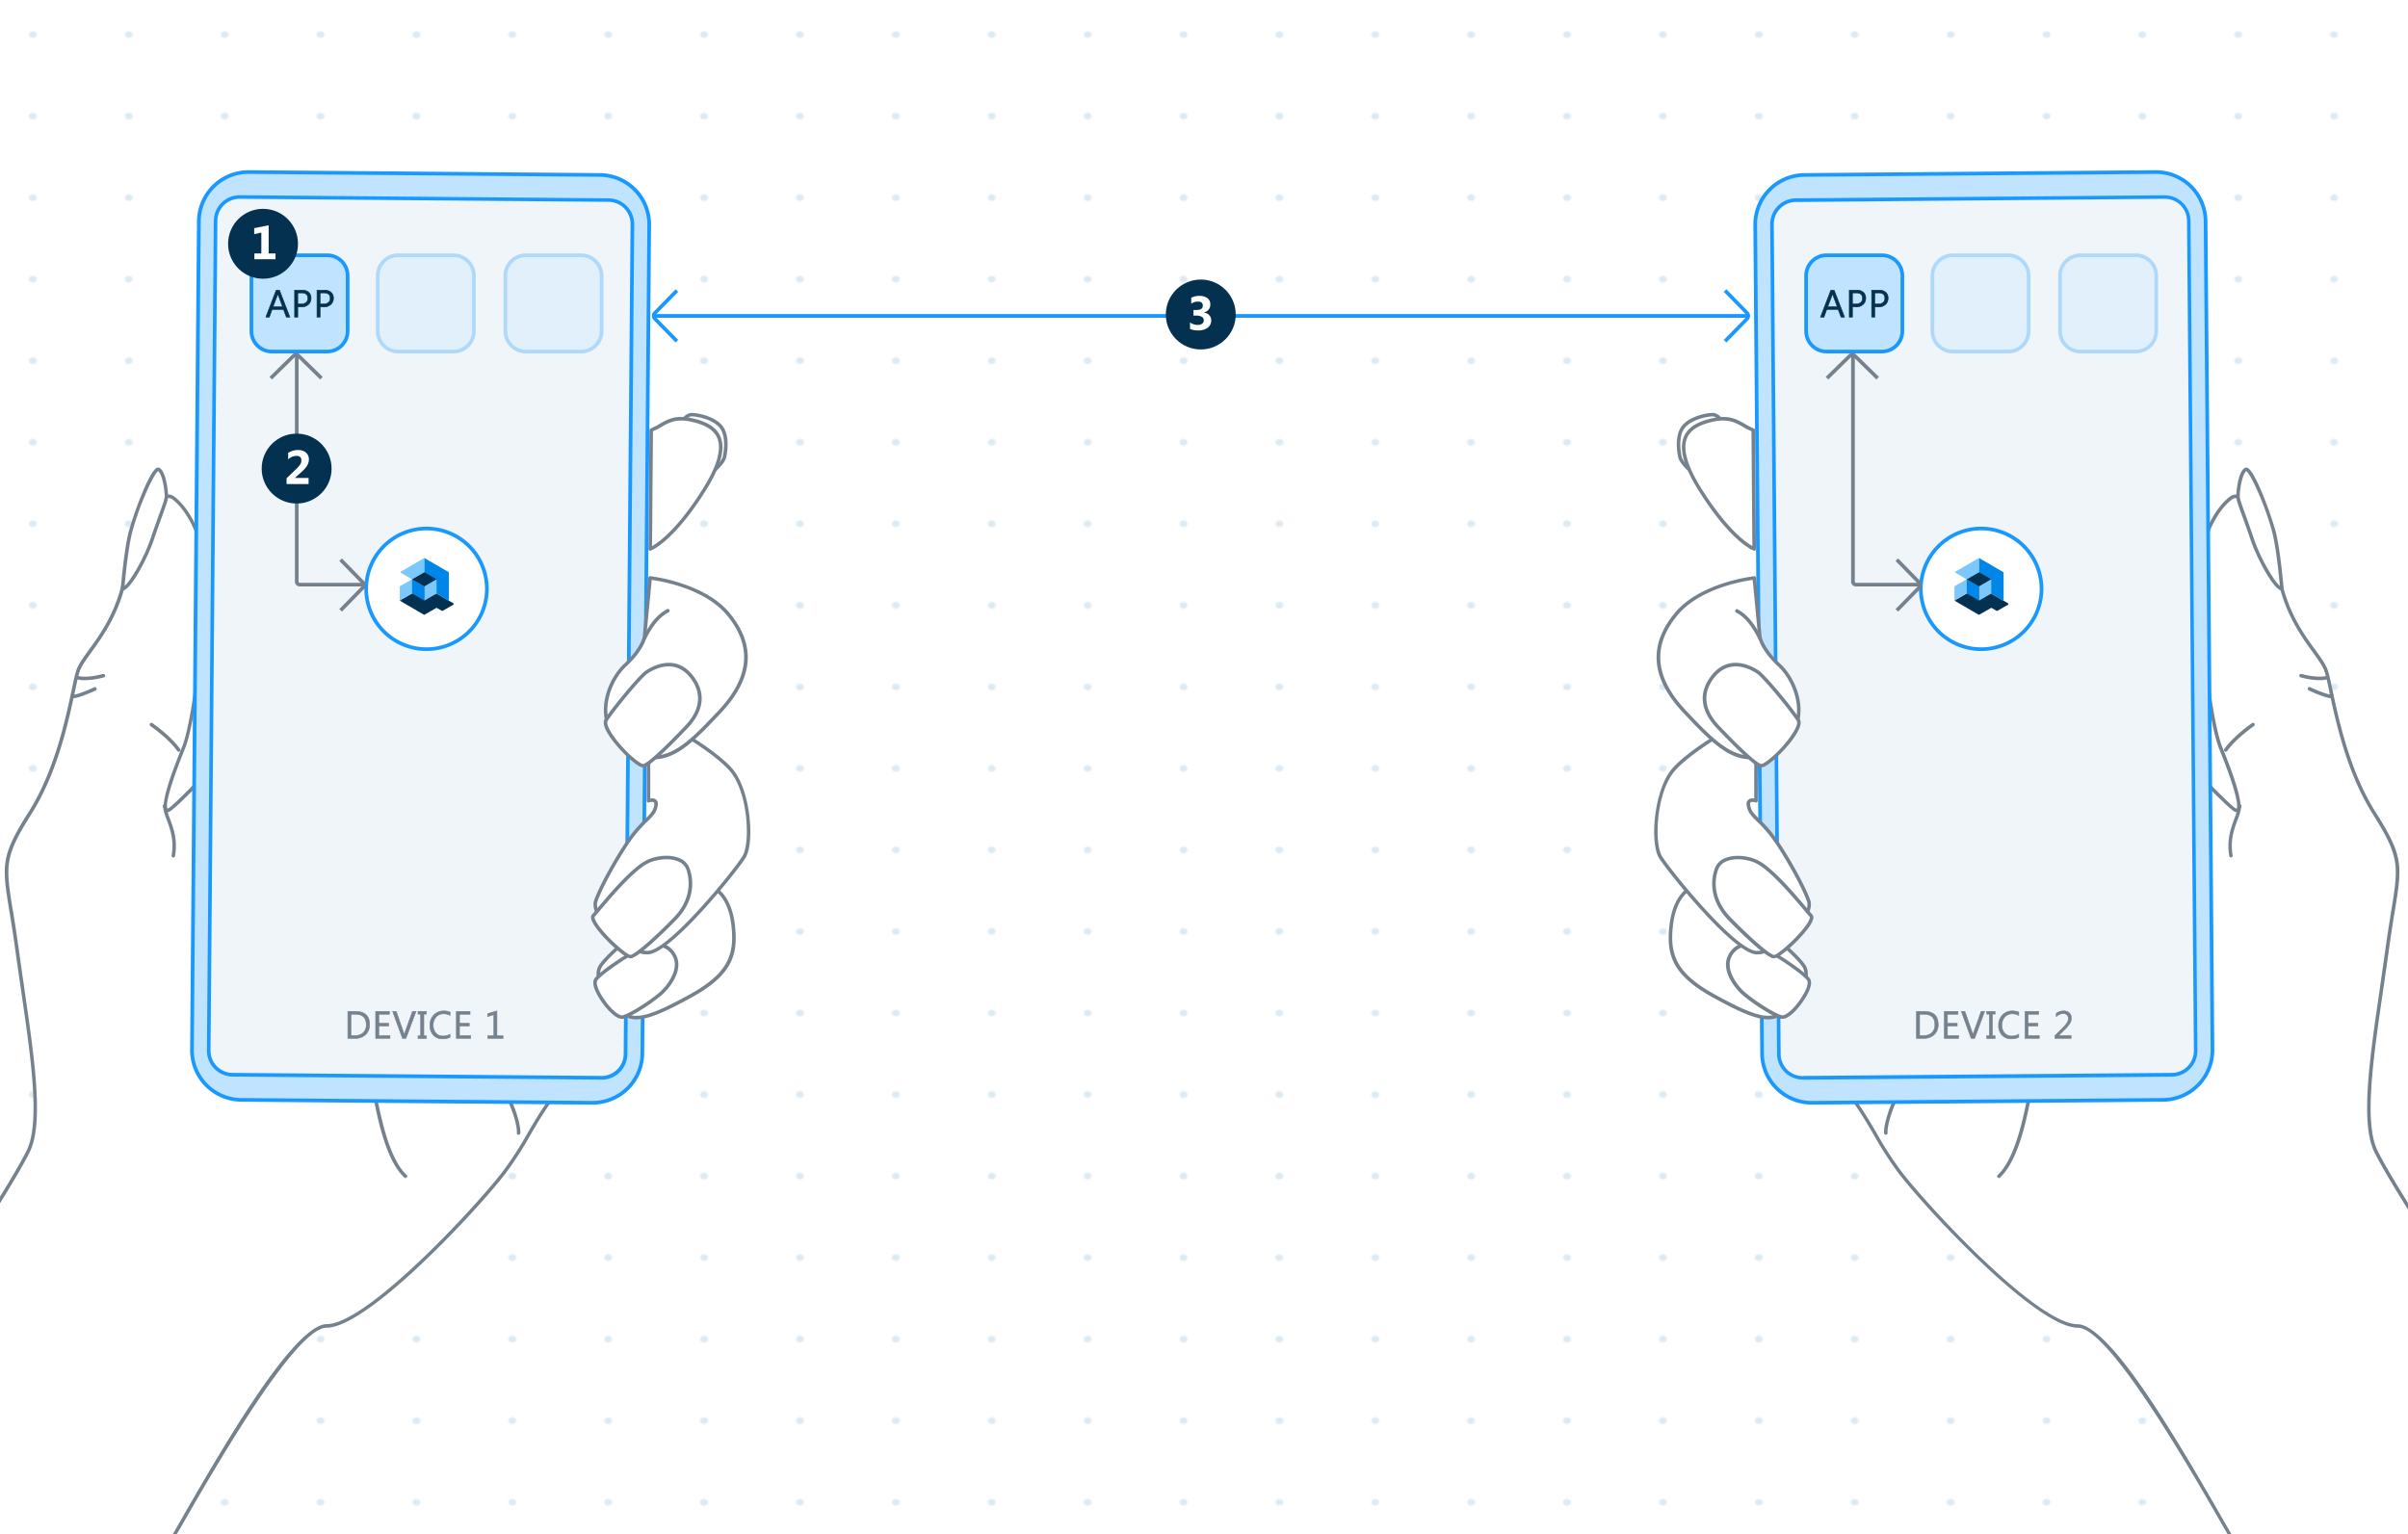 <svg xmlns="http://www.w3.org/2000/svg" width="1310.93" height="835.37"><defs><pattern id="bb281113-17ba-4259-ac62-f1bcae6f3baf" data-name="Docs Polka Background" width="60" height="60" patternTransform="matrix(.87 0 0 .74 1244.61 2349.82)" patternUnits="userSpaceOnUse"><path fill="none" d="M0 0h60v60H0z"/><circle cx="30" cy="30" r="2.47" fill="#dceaf4"/></pattern><style>.a6ce9f9e-d546-4e3a-8da9-56f61a30fde8{fill:#1998ff}.bfe9f72f-8f3f-4892-9539-0a2a39887661{fill:#fff}.a5b3cc5d-43dd-404e-bd32-58bc8e9f42b9{fill:#75828e}.f2de1fff-60b7-4afc-9944-d382d846d16c{fill:#c0e4ff}.ee34ac3c-9dd4-4c6a-972c-d317d50f0953{fill:#eff5f9}.b8c6328d-611b-4763-aaa1-f87daec68963,.f7df91b9-a9be-4826-84d8-0f63470956a1{fill:#053151}.fdf704e9-87d6-4828-be3b-39a895e1ae4e{fill:#7ac8fc}.add604a7-39ae-4f81-b7ee-fbc24ae46a0a{fill:#0086e8}.aeded329-d3e4-4358-93ab-196d35a63289{fill:#5ec5fc}.f7df91b9-a9be-4826-84d8-0f63470956a1{stroke-miterlimit:10;stroke-width:.3px}.f78d1769-f4e2-4854-81c2-5474901c7678{opacity:.3}.f7df91b9-a9be-4826-84d8-0f63470956a1{stroke:#053151}</style></defs><path fill="url(#bb281113-17ba-4259-ac62-f1bcae6f3baf)" d="M.13-.09h1308.56v835.01H.13z" id="aedeeed6-7ac4-4ffe-b2d6-2d466fbaf46d" data-name="Layer 2"/><g id="bafead82-cf49-4c40-8347-9b584316d125" data-name="Layer 1"><path class="a6ce9f9e-d546-4e3a-8da9-56f61a30fde8" d="M356.48 171.03h594.45v2H356.48z"/><path class="a6ce9f9e-d546-4e3a-8da9-56f61a30fde8" d="M939.87 186.5l-1.43-1.4 12.16-12.42a1.5 1.5 0 000-1.34l-12.16-12.43 1.43-1.39L952 169.94a3.28 3.28 0 010 4.14zm-572.07 0l1.43-1.4-12.15-12.42a1.44 1.44 0 010-1.34l12.15-12.43-1.43-1.39-12.15 12.42a3.26 3.26 0 000 4.14z"/><path class="bfe9f72f-8f3f-4892-9539-0a2a39887661" d="M88.32 846.94C100.61 827.47 155.19 722 177.74 722s82-64.57 96.34-83 19.47-36.89 40-56.37S338.64 391 328.39 359.21s-74.81-77.89-110.68-45.1S96.77 440.17 91.65 441.2s3-21 8.2-33.82c7.51-18.45 13.32-88.48 11.27-102.83s-9.22-27.84-16.91-33.48-20.5 18.45-26.65 45.61-22 39.45-25.11 48.68-7.68 48.17-26.13 77.38-13.15 29.55-7 74.64 15 90.87 6.14 109.32-60.12 99.07-82 116.84a194.93 194.93 0 0045.66 18.26c33.17 8.33-8 78.38 9.32 84.14 37.5 12.5 99.88 1 99.88 1z"/><path class="a5b3cc5d-43dd-404e-bd32-58bc8e9f42b9" d="M33.4 852.23c-15.62 0-31.94-1.42-45.12-5.81-7.71-2.57-4.6-16.53-1-32.69C-7.82 791.82-2.28 767-21 762.29A197.42 197.42 0 01-66.78 744l-.62-.36.56-.46c21.75-17.67 73-98.21 81.85-116.66 7.4-15.35 2.3-50.35-3.1-87.4-1-7.08-2.1-14.4-3.09-21.64-1.13-8.3-2.21-15-3.17-20.82-4.15-25.6-4.9-30.2 10.25-54.19 14.13-22.37 20-50 23.53-66.52 1-4.8 1.83-8.59 2.55-10.75 1.07-3.21 3.59-6.69 6.78-11.09 6-8.33 14.28-19.73 18.32-37.54 5.34-23.63 15.16-43.6 22.82-46.46a4.6 4.6 0 014.61.56c8.07 5.92 15.11 19.82 17.11 33.81 2.14 15-4 85.1-11.31 103.09-7.47 18.33-11.08 31-9.43 33 .11.13.27.25.67.17 2.36-.47 25.42-24.54 49.83-50 27.06-28.24 57.72-60.24 76-76.94 11.94-10.92 28.12-14.08 46.78-9.13 13.81 3.66 28.33 11.64 40.88 22.46 11.91 10.27 20.6 21.92 23.84 32 5 15.39 6.81 64.39 4.38 116.5-1 22-5.41 94.66-18.86 107.44-12.57 11.93-19.41 23.62-26 34.92a189.48 189.48 0 01-13.89 21.39c-15.6 20.06-74.35 83.21-96.73 83.21-18 0-57 68.66-77.9 105.55-4.89 8.62-8.76 15.43-11.1 19.14l-.12.18h-.21a346 346 0 01-55.05 4.77zm-99.05-108.77a196.56 196.56 0 0044.9 17.85c19.66 4.94 14 30.28 9 52.64-3.5 15.69-6.52 29.23.34 31.52 35.85 11.95 95.35 1.74 99.41 1 2.34-3.73 6.16-10.45 11-18.91 21-37.07 60.22-106.06 78.77-106.06 22 0 80.41-62.86 95.94-82.83a188.43 188.43 0 0013.82-21.27c6.65-11.36 13.53-23.11 26.2-35.15 8.89-8.45 15.83-48.36 18.55-106.76 2.39-51.16.52-101.1-4.33-116.15-6.14-19-33.95-45.8-64-53.77-12.78-3.39-31.1-4.59-45.85 8.89-18.25 16.68-48.9 48.68-76 76.91-30.45 31.78-47.81 49.79-50.35 50.3a1.63 1.63 0 01-1.64-.51c-2.66-3.23 4.67-22.68 9.27-34 7.29-17.89 13.38-87.61 11.25-102.57-2-13.74-8.84-27.37-16.72-33.15a3.64 3.64 0 00-3.66-.43c-7.25 2.71-17 22.81-22.2 45.75-4.08 18-12.4 29.51-18.48 37.9-3.14 4.34-5.62 7.76-6.64 10.83-.71 2.11-1.51 5.87-2.52 10.64C36.88 392.74 31 420.48 16.74 443c-14.95 23.67-14.21 28.22-10.1 53.47 1 5.87 2 12.53 3.17 20.84 1 7.24 2 14.56 3.09 21.64 5.42 37.2 10.54 72.34 3 88-8.82 18.31-59.4 97.87-81.55 116.51z"/><path class="bfe9f72f-8f3f-4892-9539-0a2a39887661" d="M88.31 847.4a.42.42 0 01-.24-.07.47.47 0 01-.15-.64c2.19-3.45 4.83-8 7.9-13.34 14.42-25 63.11-111.8 81.92-111.8 22 0 80.44-62.86 96-82.83a189.43 189.43 0 0013.82-21.28c6.65-11.36 13.53-23.11 26.2-35.14 8.9-8.46 15.83-48.38 18.56-106.79 2.42-52 .6-100.86-4.34-116.16-6.14-19.05-34-45.83-64-53.8-12.79-3.39-31.13-4.59-45.89 8.91-18.24 16.68-48.9 48.67-75.94 76.9-29.56 30.85-47.81 49.79-50.34 50.29a1.55 1.55 0 01-1.6-.5c-2.65-3.21 4.67-22.65 9.28-33.95 7.29-17.89 13.38-87.62 11.24-102.59-2-13.74-8.84-27.39-16.72-33.17a3.67 3.67 0 00-3.7-.43c-7.27 2.71-17 22.82-22.23 45.77-4.07 18-12.4 29.5-18.47 37.89-3.14 4.34-5.62 7.76-6.65 10.84-.7 2.11-1.5 5.87-2.52 10.64-3.53 16.58-9.44 44.32-23.66 66.83C1.76 466.66 2.5 471.22 6.6 496.48c1 5.87 2 12.53 3.17 20.84 1 7.23 2.06 14.55 3.09 21.63 5.42 37.2 10.54 72.34 3 87.95-8.86 18.5-60.26 99.25-82.09 117a.46.46 0 01-.65-.07.45.45 0 01.06-.65C-45.06 725.5 6.16 645 15.05 626.5c7.39-15.36 2.29-50.36-3.11-87.41-1-7.08-2.1-14.41-3.08-21.65-1.14-8.3-2.22-15-3.17-20.81-4.16-25.56-4.9-30.16 10.24-54.14 14.13-22.38 20-50 23.53-66.53 1-4.8 1.83-8.59 2.55-10.75 1.07-3.21 3.59-6.68 6.78-11.08 6-8.33 14.29-19.74 18.32-37.56C72.46 293 82.26 273 89.91 270.14a4.57 4.57 0 014.57.56c8.07 5.91 15.1 19.81 17.1 33.78 2.15 15-4 85.09-11.3 103.07-7.48 18.35-11.09 31-9.42 33 .1.13.28.27.7.19 2.37-.48 25.43-24.55 49.85-50 27.05-28.24 57.72-60.25 76-77 11.93-10.9 28.09-14.06 46.74-9.11 30.38 8 58.48 35.13 64.7 54.41 5 15.39 6.8 64.38 4.37 116.48-2.73 58.65-9.78 98.8-18.84 107.42-12.58 11.94-19.42 23.63-26 34.93a189.48 189.48 0 01-13.89 21.39c-15.6 20.05-74.33 83.19-96.7 83.19-18.27 0-66.81 86.54-81.12 111.33-3.07 5.32-5.72 9.91-7.91 13.38a.46.46 0 01-.45.24z"/><path class="a5b3cc5d-43dd-404e-bd32-58bc8e9f42b9" d="M88.31 847.9a1 1 0 01-.51-.14 1 1 0 01-.3-1.33c2.19-3.46 4.83-8 7.89-13.33l2.9-5.05c18.39-32 61.46-107 79.45-107 21.88 0 80.08-62.72 95.58-82.64a188 188 0 0013.78-21.23c6.67-11.39 13.57-23.16 26.28-35.24 8.81-8.37 15.69-48.17 18.41-106.45 2.42-51.95.61-100.73-4.31-116-6.11-18.92-33.77-45.53-63.7-53.47-12.67-3.35-30.82-4.55-45.42 8.8-18.23 16.66-48.86 48.63-75.89 76.85-33.26 34.7-48.09 49.95-50.63 50.46a2 2 0 01-2.08-.67c-2.68-3.23 3.52-20.52 9.24-34.46 7.27-17.85 13.35-87.41 11.22-102.34-2-13.62-8.75-27.13-16.53-32.83a3.15 3.15 0 00-3.23-.37c-7.12 2.66-16.74 22.61-21.91 45.41C64.4 335 56 346.54 49.94 355c-3.11 4.31-5.57 7.7-6.57 10.7-.7 2.09-1.5 5.84-2.51 10.6-3.54 16.6-9.46 44.4-23.73 67C2.28 466.77 3 471.29 7.1 496.4c1 5.87 2 12.51 3.17 20.85 1 7.15 2 14.39 3.05 21.39v.24c5.44 37.28 10.57 72.49 3 88.24-8.9 18.52-60.32 99.39-82.24 117.17a1 1 0 01-.7.21 1 1 0 01-.65-.35 1 1 0 01.14-1.36c21.71-17.64 72.85-98.08 81.73-116.5 7.33-15.23 2.24-50.15-3.15-87.13-1-7.06-2.1-14.37-3.09-21.65-1.13-8.28-2.21-14.91-3.16-20.77C1 471 .26 466.36 15.5 442.22c14.09-22.3 20-49.88 23.48-66.36 1-4.83 1.83-8.62 2.56-10.81 1.09-3.28 3.63-6.78 6.84-11.21 6-8.3 14.23-19.66 18.24-37.38 5.38-23.76 15.32-43.87 23.12-46.79a5.07 5.07 0 015 .62c8.17 6 15.28 20 17.29 34.12 2.16 15.07-4 85.3-11.33 103.33-8.29 20.36-10.75 31-9.5 32.51h.22c2.27-.51 26.3-25.59 49.54-49.84 27.12-28.3 57.78-60.31 76.06-77 12.06-11 28.39-14.21 47.21-9.23 30.53 8.09 58.78 35.35 65 54.74 5 15.45 6.83 64.51 4.4 116.67-2.74 58.77-9.84 99.05-19 107.75-12.52 11.89-19.35 23.55-25.95 34.82a188.47 188.47 0 01-13.92 21.44c-15.56 20.09-74.48 83.4-97.02 83.4-16.88 0-61.09 77-77.73 105.94-1.1 1.92-2.09 3.64-3 5.14-3.07 5.33-5.73 9.92-7.92 13.39a.94.94 0 01-.78.43z"/><path class="bfe9f72f-8f3f-4892-9539-0a2a39887661" d="M66.71 320.61c3.07.34 12.3-15.38 16.4-27.68s7.51-20.15 7.51-22.54-1-12.64-4.1-14.69-12.79 23.81-15.37 33.48c-2.73 10.24-4.44 31.43-4.44 31.43z"/><path class="a5b3cc5d-43dd-404e-bd32-58bc8e9f42b9" d="M66.79 321.11h-.14l-.48-.05v-.48c0-.22 1.74-21.35 4.46-31.52 2-7.57 10.78-32.29 15-33.87a1.2 1.2 0 011.15.1c3.52 2.34 4.32 13.5 4.32 15.11s-1.2 4.84-3.19 10.32c-1.22 3.36-2.74 7.55-4.35 12.38-3.95 11.9-13.05 28.01-16.77 28.01zm19.36-65H86c-3.23 1.22-11.73 23.29-14.37 33.19-2.42 9.1-4.06 27.1-4.37 30.71 3-1.32 11.37-15.23 15.37-27.23 1.62-4.85 3.14-9 4.36-12.41 1.82-5 3.13-8.62 3.13-10 0-2.82-1.16-12.47-3.87-14.28a.2.2 0 00-.1-.01z"/><path class="bfe9f72f-8f3f-4892-9539-0a2a39887661" d="M66.78 321.07h-.12a.47.47 0 01-.41-.5c0-.21 1.74-21.34 4.45-31.51 2.15-8.06 11-32.33 15-33.85a1.2 1.2 0 011.12.1c3.5 2.34 4.31 13.48 4.31 15.08s-1.2 4.83-3.19 10.31c-1.22 3.36-2.74 7.55-4.35 12.38-3.96 11.76-13.19 27.99-16.81 27.99zm19.37-65a.41.41 0 00-.16 0c-3.24 1.22-11.75 23.31-14.39 33.22-2.44 9.14-4.08 27.29-4.38 30.76 3-1.22 11.42-15.2 15.45-27.27 1.61-4.85 3.13-9 4.36-12.41 1.82-5 3.13-8.62 3.13-10 0-2.83-1.17-12.49-3.89-14.31a.28.28 0 00-.12-.06z"/><path class="a5b3cc5d-43dd-404e-bd32-58bc8e9f42b9" d="M66.78 321.57h-.18a1 1 0 01-.85-1c0-.21 1.73-21.35 4.47-31.6A194.22 194.22 0 0177 269.49c3.71-9.06 6.56-14 8.46-14.75a1.69 1.69 0 011.58.16c4 2.69 4.53 15.36 4.53 15.49 0 1.62-1.22 4.95-3.22 10.48-1.22 3.35-2.73 7.51-4.35 12.37-3.62 10.93-13 28.33-17.22 28.33zm19.32-65c-2.2 1.17-10.1 18.13-14 32.84-2.25 8.43-3.81 24.52-4.27 29.67 3.25-2.79 10.58-15.06 14.38-26.46 1.62-4.84 3.14-9 4.36-12.4 1.74-4.79 3.11-8.56 3.11-9.84-.02-3.26-1.27-12.01-3.58-13.8z"/><path class="bfe9f72f-8f3f-4892-9539-0a2a39887661" d="M94.38 466.43h-.08a.46.46 0 01-.38-.53c1.45-8.34-.74-14.3-2.67-19.55a31.86 31.86 0 01-2.11-7.49.45.45 0 01.41-.5.46.46 0 01.51.41 30.8 30.8 0 002.06 7.23c1.87 5.1 4.2 11.44 2.72 20a.47.47 0 01-.46.43z"/><path class="a5b3cc5d-43dd-404e-bd32-58bc8e9f42b9" d="M94.38 466.93h-.19a1 1 0 01-.6-.39 1 1 0 01-.16-.72c1.42-8.21-.74-14.09-2.65-19.29a32 32 0 01-2.14-7.61.94.94 0 01.21-.7 1 1 0 01.65-.35 1 1 0 011.06.86 30.68 30.68 0 002 7.14c1.89 5.15 4.25 11.56 2.74 20.28a1 1 0 01-.92.78z"/><path class="bfe9f72f-8f3f-4892-9539-0a2a39887661" d="M282.28 617.43a.47.47 0 01-.43-.5c.5-5.93-6.72-26.94-17.75-35.47a.46.46 0 01-.09-.65.47.47 0 01.65-.08c11.48 8.86 18.64 30 18.12 36.28a.47.47 0 01-.5.42z"/><path class="a5b3cc5d-43dd-404e-bd32-58bc8e9f42b9" d="M282.28 617.93a1 1 0 01-.7-.34.91.91 0 01-.22-.7c.48-5.85-6.65-26.6-17.57-35a1 1 0 011.18-1.53c11.6 9 18.83 30.39 18.3 36.72a1 1 0 01-.99.85zm-11.9-30.57a67.62 67.62 0 019.4 17.84 66.2 66.2 0 00-9.4-17.84z"/><path class="bfe9f72f-8f3f-4892-9539-0a2a39887661" d="M220.78 641a.47.47 0 01-.31-.12C208.73 630 204.08 600.2 201 580.52c-.82-5.23-1.52-9.75-2.19-12.64a.46.46 0 11.9-.21c.68 2.92 1.38 7.46 2.21 12.71 2.87 18.37 7.68 49.11 19.18 59.82a.47.47 0 010 .65.45.45 0 01-.32.15z"/><path class="a5b3cc5d-43dd-404e-bd32-58bc8e9f42b9" d="M220.78 641.5a.92.92 0 01-.65-.26c-11.87-11-16.53-40.89-19.62-60.64-.82-5.22-1.52-9.73-2.19-12.61a1 1 0 111.88-.43c.67 2.93 1.38 7.44 2.2 12.67 2.87 18.38 7.67 49 19 59.6a1 1 0 01.05 1.36 1 1 0 01-.67.31z"/><path class="bfe9f72f-8f3f-4892-9539-0a2a39887661" d="M46.22 369.9a16.91 16.91 0 01-4.4-.51.46.46 0 11.24-.89c5.45 1.48 14-1 14.1-1a.45.45 0 01.57.31.44.44 0 01-.31.57 40.74 40.74 0 01-10.2 1.52z"/><path class="a5b3cc5d-43dd-404e-bd32-58bc8e9f42b9" d="M46.22 370.4a17 17 0 01-4.53-.53.92.92 0 01-.59-.45 1 1 0 01-.09-.73 1 1 0 01.45-.58 1 1 0 01.74-.09c5.31 1.45 13.73-1 13.82-1a1 1 0 011.19.65.89.89 0 01-.08.73.91.91 0 01-.57.46 41.55 41.55 0 01-10.34 1.54z"/><path class="bfe9f72f-8f3f-4892-9539-0a2a39887661" d="M39.82 379.69a2.79 2.79 0 01-.53 0 .47.47 0 01-.37-.55.47.47 0 01.55-.36c2 .39 9.34-2.8 12-4.06a.47.47 0 01.62.22.46.46 0 01-.22.61c-.95.45-8.87 4.14-12.05 4.14z"/><path class="a5b3cc5d-43dd-404e-bd32-58bc8e9f42b9" d="M39.82 380.19a3 3 0 01-.63-.05 1 1 0 01-.61-.41.95.95 0 01.27-1.34 1 1 0 01.72-.14c1.56.31 7.78-2.17 11.7-4a1 1 0 01.73 0 .95.95 0 01.58 1.23.93.93 0 01-.49.54c-.91.38-9.01 4.17-12.27 4.17z"/><path class="bfe9f72f-8f3f-4892-9539-0a2a39887661" d="M97.28 408.87a.45.45 0 01-.37-.2c-5-7-14.65-13.65-14.75-13.72a.46.46 0 01-.12-.64.46.46 0 01.64-.12c.1.06 9.87 6.79 15 13.94a.47.47 0 01-.11.65.44.44 0 01-.29.09z"/><path class="a5b3cc5d-43dd-404e-bd32-58bc8e9f42b9" d="M97.28 409.37a1 1 0 01-.78-.41c-4.93-6.9-14.52-13.53-14.62-13.6a.91.91 0 01-.4-.61 1 1 0 01.15-.73 1 1 0 011.34-.25c.09.07 9.9 6.79 15.1 14.07a1 1 0 01-.23 1.35 1 1 0 01-.56.18z"/><path class="f2de1fff-60b7-4afc-9944-d382d846d16c" d="M322.42 600.5l-191.09-1.58a27.06 27.06 0 01-26.83-27.28l3.73-451.12a27.05 27.05 0 0127.28-26.83l191.09 1.58a27.05 27.05 0 0126.83 27.28l-3.73 451.12a27.06 27.06 0 01-27.28 26.83z"/><path class="a6ce9f9e-d546-4e3a-8da9-56f61a30fde8" d="M322.65 601.5h-.24l-191.09-1.58a28.09 28.09 0 01-27.82-28.29l3.73-451.12a28.06 28.06 0 0128.05-27.82h.24l191.09 1.58a28 28 0 0127.82 28.28l-3.73 451.13a28.06 28.06 0 01-28.05 27.82zM135.28 94.69a26 26 0 00-26 25.83l-3.78 451.13a26.09 26.09 0 0025.84 26.27l191.09 1.58h.22a26.07 26.07 0 0026.05-25.84l3.73-451.12a26.05 26.05 0 00-25.84-26.27L135.5 94.69z"/><path class="ee34ac3c-9dd4-4c6a-972c-d317d50f0953" d="M327.37 586.89l-200.77-1.66a13.06 13.06 0 01-12.95-13.17l3.74-451.82a13.06 13.06 0 0113.17-12.95L331.33 109a13 13 0 0112.95 13.16l-3.74 451.82a13.06 13.06 0 01-13.17 12.91z"/><path class="a6ce9f9e-d546-4e3a-8da9-56f61a30fde8" d="M327.48 587.89h-.12l-200.76-1.66a14.08 14.08 0 01-13.95-14.17l3.74-451.82a14.08 14.08 0 0114.06-13.95h.12L331.33 108a14.08 14.08 0 0113.95 14.18L341.54 574a14 14 0 01-14.06 13.94zm-.1-2a12.07 12.07 0 0012.16-12l3.74-451.82a12.07 12.07 0 00-12-12.16l-200.77-1.66h-.1a12.09 12.09 0 00-12.06 12l-3.74 451.82a12.08 12.08 0 0012 12.16z"/><path class="bfe9f72f-8f3f-4892-9539-0a2a39887661" d="M370.69 487.06c14.35-11.27 26.27-1.94 28.44 16.66 1.8 15.37-1 26.39-22.8 38.43s-30.49 14.6-37.41 9.48-16.14-17.94-12.3-25.11 36.74-33.69 44.07-39.46z"/><path class="a5b3cc5d-43dd-404e-bd32-58bc8e9f42b9" d="M346.45 554.63a12.53 12.53 0 01-7.83-2.6c-6.55-4.85-16.6-18-12.44-25.75 4.33-8.07 43.81-39.3 44.2-39.61 6.1-4.79 12.06-6.17 17.26-4 6.37 2.65 10.74 10.3 12 21 1.05 9 .27 15.19-2.61 20.75-3.41 6.57-9.9 12.35-20.45 18.18-15.08 8.32-23.88 12.03-30.13 12.03zm36.22-72c-3.67 0-7.63 1.61-11.67 4.79-10.25 8.05-40.33 32.56-43.94 39.3s5 19.13 12.16 24.47c6.52 4.83 14.79 2.69 36.87-9.52 21.3-11.78 24.36-22.42 22.55-37.93-1.19-10.18-5.45-17.73-11.39-20.2a11.77 11.77 0 00-4.58-.87z"/><path class="bfe9f72f-8f3f-4892-9539-0a2a39887661" d="M346.46 554.59a12.5 12.5 0 01-7.81-2.59c-6.55-4.85-16.59-18-12.43-25.7 4.32-8.06 43.79-39.29 44.19-39.6 6.08-4.78 12-6.16 17.21-4 6.36 2.65 10.73 10.29 12 21 1.86 15.94-1.26 26.85-23 38.9-15.14 8.29-23.93 11.99-30.16 11.99zM371 487.43c-10.25 8.05-40.34 32.57-44 39.31s5 19.18 12.17 24.52c6.53 4.84 14.81 2.7 36.91-9.51 21.32-11.79 24.38-22.45 22.56-38-1.2-10.34-5.36-17.71-11.4-20.22-4.86-2-10.49-.68-16.29 3.88z"/><path class="a5b3cc5d-43dd-404e-bd32-58bc8e9f42b9" d="M346.46 555.09a13 13 0 01-8.11-2.69c-6.67-4.93-16.86-18.33-12.58-26.33 4.39-8.19 43.93-39.45 44.33-39.76 6.23-4.9 12.36-6.31 17.71-4.08 6.54 2.72 11 10.51 12.28 21.38 1.88 16.14-1.27 27.2-23.29 39.38-15.75 8.71-24.26 12.1-30.34 12.1zm24.83-67.27c-10.23 8-40.25 32.49-43.82 39.16-1.52 2.84-.8 7.2 2 12.27a38.94 38.94 0 0010 11.61c6.33 4.69 14.48 2.55 36.36-9.55 21.08-11.65 24.1-22.16 22.32-37.48C397 493.67 393 486.45 387.07 484c-4.67-1.95-10.13-.63-15.78 3.81zM326 533.12c.08.4.19.8.3 1.2-.08-.4-.19-.8-.3-1.2z"/><path class="bfe9f72f-8f3f-4892-9539-0a2a39887661" d="M339.35 553.77c5.08-1.5 16.4-9.06 20.84-13.16s10.76-13 7-20.15-11.44-7.52-19.81-3.25-20.67 13-22.89 16.06 2.9 10.59 5.12 13.49 6.84 7.86 9.74 7.01z"/><path class="a5b3cc5d-43dd-404e-bd32-58bc8e9f42b9" d="M338.65 554.36c-3.66 0-8.45-6-9.43-7.29-1.85-2.42-7.68-10.57-5.14-14.1 2.33-3.22 14.83-12 23.07-16.2 9.36-4.78 16.83-3.52 20.48 3.45 4 7.56-2.6 16.61-7.1 20.76-4.34 4-15.73 11.7-21 13.27a2.94 2.94 0 01-.88.11zm18.64-39.43a21.83 21.83 0 00-9.69 2.73c-8.58 4.37-20.67 13.08-22.71 15.9-1.7 2.36 1.7 8.42 5.12 12.9 3 3.87 7 7.48 9.2 6.83 5.09-1.5 16.47-9.19 20.64-13 4-3.69 10.58-12.53 6.9-19.56a10.12 10.12 0 00-9.46-5.8z"/><path class="bfe9f72f-8f3f-4892-9539-0a2a39887661" d="M338.65 554.33c-3.64 0-8.42-6-9.4-7.29-1.85-2.41-7.66-10.54-5.14-14 2.33-3.22 14.82-12 23.06-16.2 9.34-4.77 16.79-3.51 20.43 3.44 3.95 7.54-2.6 16.57-7.1 20.71-4.34 4-15.72 11.7-21 13.26a2.92 2.92 0 01-.85.08zm.7-.56zm17.94-38.87a21.84 21.84 0 00-9.7 2.72c-8.59 4.38-20.68 13.09-22.73 15.92-1.71 2.37 1.69 8.45 5.12 12.94 2.22 2.9 6.65 7.6 9.24 6.84 5.09-1.5 16.48-9.19 20.66-13.05 4-3.69 10.6-12.55 6.9-19.6a10.14 10.14 0 00-9.49-5.77z"/><path class="a5b3cc5d-43dd-404e-bd32-58bc8e9f42b9" d="M338.65 554.83c-3.78 0-8.46-5.73-9.8-7.48-2.43-3.18-7.8-11-5.14-14.65 2.35-3.26 15-12.12 23.23-16.35 9.62-4.91 17.32-3.57 21.1 3.66 4.09 7.8-2.6 17.07-7.2 21.31-4.37 4-15.86 11.79-21.22 13.37a3.39 3.39 0 01-.97.14zm18.64-39.43a21.3 21.3 0 00-9.47 2.67c-8.54 4.35-20.54 13-22.55 15.76-1.45 2 1.63 7.8 5.11 12.35 2.86 3.74 6.76 7.23 8.7 6.66 5-1.48 16.31-9.11 20.46-12.93 3.9-3.61 10.35-12.22 6.8-19a9.71 9.71 0 00-9.05-5.51z"/><path class="bfe9f72f-8f3f-4892-9539-0a2a39887661" d="M353 390.64c10.59 2.73 35.75 18.16 44.76 28.35 10.33 11.7 12 40.32 7.17 47.83s-40 51.59-52.27 51.93-31.09-19.82-28.35-28 14.32-28.8 21.18-37.24c6.66-8.2 10.93-9.57 11.61-15 .52-4.14-4.1-2.39-4.1-2.39z"/><path class="a5b3cc5d-43dd-404e-bd32-58bc8e9f42b9" d="M352.36 519.25c-8 0-18.31-8.11-24.06-15.86-3.83-5.15-5.45-9.82-4.46-12.81 2.85-8.54 14.57-29.16 21.27-37.4a79.11 79.11 0 016.4-6.9c2.93-2.87 4.7-4.61 5.11-7.88a2 2 0 00-.46-1.87c-.77-.61-2.41-.2-3 0l-.68.26V390l.63.16c10.37 2.68 35.86 18.16 45 28.51 4.69 5.31 8.11 14.7 9.38 25.76 1.12 9.77.26 18.88-2.16 22.67-5 7.8-40.23 51.81-52.67 52.16zm2.62-84a2.52 2.52 0 012.63 3.32c-.45 3.61-2.42 5.54-5.4 8.47a76.72 76.72 0 00-6.32 6.81c-6.65 8.18-18.28 28.63-21.1 37.08-.89 2.68.68 7 4.31 11.91 5.68 7.65 15.88 15.68 23.56 15.45 5-.14 15.15-8.35 28.6-23.11 11-12.13 21-25.06 23.26-28.59 4.43-7 3.41-35.3-7.13-47.22-8.87-10.05-33.26-25-43.88-28v44.03a6.74 6.74 0 011.49-.19z"/><path class="bfe9f72f-8f3f-4892-9539-0a2a39887661" d="M352.36 519.22c-8 0-18.29-8.11-24-15.85-3.82-5.15-5.44-9.8-4.45-12.78 2.84-8.53 14.57-29.15 21.26-37.38a79.25 79.25 0 016.39-6.9c2.94-2.88 4.71-4.62 5.12-7.9a2 2 0 00-.46-1.91c-.8-.63-2.44-.21-3 0a.5.5 0 01-.43-.05.49.49 0 01-.2-.39v-45.42a.49.49 0 01.18-.37.47.47 0 01.4-.08c10.37 2.68 35.84 18.15 45 28.5 10.17 11.51 12.26 40.46 7.22 48.38s-40.22 51.8-52.64 52.14zm2.62-84a2.9 2.9 0 011.78.52 2.83 2.83 0 01.81 2.75c-.45 3.6-2.41 5.53-5.39 8.45a77.16 77.16 0 00-6.32 6.82c-6.65 8.18-18.28 28.63-21.1 37.09-.9 2.69.67 7 4.31 11.94 5.61 7.56 15.62 15.47 23.29 15.47h.3c11.56-.32 46.29-42.91 51.89-51.72 4.44-7 3.41-35.33-7.13-47.27-8.89-10.06-33.35-25-43.94-28.05v44.2a6.19 6.19 0 011.52-.17z"/><path class="a5b3cc5d-43dd-404e-bd32-58bc8e9f42b9" d="M352.36 519.72c-8.13 0-18.66-8.27-24.44-16.05-3.91-5.28-5.56-10.11-4.52-13.24 2.86-8.57 14.63-29.27 21.35-37.54a80.24 80.24 0 016.43-6.94c2.86-2.8 4.59-4.49 5-7.6.06-.52.06-1.18-.28-1.46-.51-.4-1.81-.18-2.53.09a1 1 0 01-.88-.11 1 1 0 01-.42-.79v-45.44a1 1 0 01.37-.76 1 1 0 01.84-.17c10.42 2.69 36 18.24 45.23 28.65 4.65 5.27 8.09 14.67 9.43 25.8 1.22 10.1.37 19.2-2.17 23.18-5 7.83-40.46 52-53.05 52.37zm2.62-85a3 3 0 013.09 3.84c-.47 3.77-2.49 5.75-5.54 8.74a77.53 77.53 0 00-6.28 6.78c-6.62 8.14-18.21 28.51-21 36.93-.84 2.53.7 6.71 4.24 11.48 5.49 7.4 15.38 15.27 22.89 15.27h.29c11.4-.32 45.9-42.71 51.48-51.49 4.38-6.87 3.34-34.87-7.08-46.67-8.6-9.73-32.2-24.28-43.07-27.71v42.92a6.09 6.09 0 011-.06zm52.52 17.78a53 53 0 01-.6 8.33 48.9 48.9 0 00.6-8.33z"/><path class="bfe9f72f-8f3f-4892-9539-0a2a39887661" d="M323 498.59c3.58-3.88 20.49-25.62 30.23-29.72 7.65-3.22 18.7-2.82 21.27 4.36s2.3 17.42-7.18 27.16-20.49 19.73-23.83 20.49S320 501.92 323 498.59z"/><path class="a5b3cc5d-43dd-404e-bd32-58bc8e9f42b9" d="M343.37 521.4c-3.55 0-16.28-12.23-20-18.57-1.29-2.22-1.53-3.72-.74-4.58.65-.7 1.75-2 3.15-3.67 6.23-7.39 19.19-22.77 27.26-26.17 5.57-2.35 12.3-2.61 16.74-.66a9.2 9.2 0 015.19 5.31c1.58 4.44 4.05 16-7.29 27.68-9.43 9.68-20.53 19.81-24.07 20.63a1.27 1.27 0 01-.24.03zm-20-22.47c-.42.47-.11 1.7.88 3.4 4 6.81 16.92 18.58 19.14 18.07 3.18-.74 14.27-10.8 23.58-20.36 10.95-11.24 8.59-22.38 7.07-26.64a8.1 8.1 0 00-4.65-4.73c-4.2-1.85-10.62-1.59-16 .66-7.84 3.31-20.7 18.56-26.87 25.89-1.41 1.67-2.52 3-3.19 3.71z"/><path class="bfe9f72f-8f3f-4892-9539-0a2a39887661" d="M343.36 521.36c-3.53 0-16.24-12.22-19.92-18.55-1.28-2.21-1.52-3.69-.74-4.53s1.75-2 3.15-3.68c6.23-7.39 19.18-22.76 27.24-26.16 5.57-2.34 12.29-2.6 16.72-.65a9 9 0 015.16 5.28c1.59 4.44 4 16-7.28 27.64-9.42 9.68-20.51 19.81-24.05 20.62a1.27 1.27 0 01-.28.03zm19.45-53.95a24.49 24.49 0 00-9.36 1.89c-7.86 3.31-20.71 18.57-26.89 25.9-1.41 1.67-2.52 3-3.18 3.71-.44.47-.13 1.73.87 3.43 4 6.83 17 18.61 19.18 18.09 3.19-.73 14.29-10.8 23.6-20.37 11-11.25 8.6-22.41 7.07-26.68a8.18 8.18 0 00-4.66-4.75 16.76 16.76 0 00-6.63-1.22zM323 498.59z"/><path class="a5b3cc5d-43dd-404e-bd32-58bc8e9f42b9" d="M343.36 521.86c-3.79 0-16.59-12.32-20.35-18.8-1.4-2.42-1.63-4.1-.68-5.12.64-.69 1.74-2 3.13-3.65 6.26-7.43 19.26-22.86 27.44-26.31 5.68-2.39 12.56-2.65 17.11-.65a9.5 9.5 0 015.43 5.57c1.62 4.53 4.13 16.33-7.39 28.16-8.78 9-20.41 19.86-24.3 20.76a1.72 1.72 0 01-.39.04zm19.45-53.95a24.1 24.1 0 00-9.17 1.85c-7.74 3.26-20.55 18.46-26.7 25.76-1.41 1.67-2.52 3-3.2 3.73-.11.12-.18.91.94 2.84 3.91 6.74 16.41 17.87 18.53 17.87h.11c2.69-.62 12.73-9.32 23.35-20.24s8.45-22 7-26.16a7.66 7.66 0 00-4.4-4.46 16.24 16.24 0 00-6.46-1.19z"/><path class="bfe9f72f-8f3f-4892-9539-0a2a39887661" d="M353.91 314.73s28.9 3 42.74 19.88 12.81 34.34-5.13 53.3-30.74 32.28-50.22 19.47-10.59-36.21-1-45.1 10.59-15.37 10.59-15.37z"/><path class="a5b3cc5d-43dd-404e-bd32-58bc8e9f42b9" d="M356.15 413c-4.68 0-9.63-1.58-15.12-5.19-7-4.63-11.08-11.16-11.73-18.9-.91-10.91 4.88-21.63 10.64-27 9.29-8.63 10.42-15 10.44-15.09l3.08-32.65.5.05c.29 0 29.27 3.19 43.07 20.07 14.32 17.5 12.64 35.15-5.14 53.95C378.88 402 368.49 413 356.15 413zm-1.79-97.71l-3 31.68c-.05.3-1.17 6.79-10.75 15.69-5.77 5.35-11.16 16.06-10.32 26.17.63 7.53 4.42 13.63 11.28 18.14 5.24 3.45 10 5 14.5 5 12 0 22.26-10.81 35.08-24.36 17.38-18.37 19-35.59 5.1-52.63-12.54-15.39-38.01-19.2-41.89-19.7z"/><path class="bfe9f72f-8f3f-4892-9539-0a2a39887661" d="M356.15 413c-4.67 0-9.62-1.58-15.1-5.18-7-4.62-11.07-11.14-11.71-18.87-.91-10.9 4.87-21.61 10.62-27 9.31-8.64 10.44-15 10.45-15.1l3-32.12a.5.5 0 01.16-.34.41.41 0 01.35-.11c.32 0 29.26 3.18 43.06 20.05 14.3 17.49 12.62 35.12-5.15 53.9C378.86 402 368.47 413 356.15 413zm-1.79-97.71l-3 31.68c-.05.33-1.16 6.81-10.74 15.7-5.77 5.36-11.17 16.08-10.33 26.2.63 7.54 4.43 13.65 11.3 18.17 19.28 12.68 32-.78 49.63-19.4 17.39-18.39 19.06-35.62 5.1-52.69-12.64-15.45-37.91-19.22-41.96-19.71z"/><path class="a5b3cc5d-43dd-404e-bd32-58bc8e9f42b9" d="M356.15 413.45c-5 0-10-1.72-15.38-5.27-7.14-4.7-11.27-11.35-11.93-19.24-.92-11.06 4.94-21.94 10.78-27.36 9.11-8.46 10.29-14.76 10.3-14.82l3-32.09a1 1 0 01.33-.67 1 1 0 01.73-.23c.29 0 29.52 3.27 43.39 20.23 14.5 17.72 12.81 35.57-5.17 54.57-13.13 13.9-23.51 24.88-36.05 24.88zm-1.34-97.65l-3 31.17c0 .3-1.11 6.93-10.9 16-5.68 5.28-11 15.83-10.17 25.79.62 7.38 4.34 13.37 11.07 17.79 18.93 12.46 31.54-.87 49-19.32 17.19-18.18 18.85-35.19 5.08-52-12.19-14.92-36.45-18.81-41.08-19.43z"/><path class="bfe9f72f-8f3f-4892-9539-0a2a39887661" d="M330 392c5.05-7.57 18.66-23.75 21.86-26 4.44-3.07 16.06-8.54 24.6 2.39s3.42 20.84-2.73 27.33-19.47 20.16-23.23 21.18-23.89-19.77-20.5-24.9z"/><path class="a5b3cc5d-43dd-404e-bd32-58bc8e9f42b9" d="M350.27 417.48c-3.36 0-12.51-9-17.1-15.38-2.48-3.44-5.11-8-3.56-10.37 5.16-7.74 18.73-23.83 22-26.1a23.86 23.86 0 0111-4.14c5.66-.48 10.46 1.75 14.27 6.64 4.9 6.26 8.39 16.2-2.76 28-5.73 6.05-19.49 20.23-23.46 21.32a1.6 1.6 0 01-.39.03zm13.8-55.06c-5.62 0-10.48 3.06-11.89 4-3.13 2.17-16.74 18.35-21.73 25.83-1 1.43.33 4.8 3.53 9.24 5.65 7.83 14.47 15.47 16.42 14.94 2.58-.7 11.18-8.57 23-21 5.89-6.21 11.14-15.89 2.71-26.68-3.77-4.82-8.11-6.33-12.04-6.33z"/><path class="bfe9f72f-8f3f-4892-9539-0a2a39887661" d="M350.26 417.44c-3.34 0-12.48-9-17.06-15.36-2.47-3.44-5.1-8-3.56-10.33 5.16-7.73 18.72-23.83 22-26.09 2.52-1.75 15.6-9.84 25.22 2.49 8.86 11.33 3.39 21.44-2.76 27.93-5.72 6.05-19.48 20.23-23.44 21.31a1.6 1.6 0 01-.4.05zm-19.85-25.18c-1 1.44.33 4.82 3.54 9.28 5.66 7.84 14.48 15.49 16.46 15 2.59-.71 11.19-8.58 23-21.06 5.9-6.22 11.15-15.91 2.71-26.72-9.12-11.67-21.57-4-24-2.3-3.14 2.17-16.75 18.35-21.75 25.84z"/><path class="a5b3cc5d-43dd-404e-bd32-58bc8e9f42b9" d="M350.26 417.94c-3.62 0-12.95-9.3-17.46-15.57-3.74-5.18-4.94-8.85-3.57-10.9 5.17-7.76 18.82-23.94 22.12-26.22 2.58-1.79 16-10.09 25.9 2.59 9.07 11.61 3.49 22-2.79 28.58-7.15 7.55-19.74 20.38-23.68 21.45a1.72 1.72 0 01-.52.07zm13.79-55.05c-5.48 0-10.23 3-11.61 3.94-3.11 2.15-16.64 18.25-21.61 25.71-.64 1-.05 3.75 3.53 8.71 6.06 8.41 14.5 15.11 15.92 14.77 1.93-.53 8.93-6.3 22.78-20.92 5.76-6.08 10.9-15.54 2.67-26.07-3.64-4.67-7.84-6.14-11.68-6.14z"/><path class="bfe9f72f-8f3f-4892-9539-0a2a39887661" d="M350.78 348.14a.35.35 0 01-.2-.05.46.46 0 01-.21-.62c4-8 8-12.69 13-15.32a.46.46 0 01.43.82c-4.83 2.53-8.72 7.13-12.61 14.92a.47.47 0 01-.41.25z"/><path class="a5b3cc5d-43dd-404e-bd32-58bc8e9f42b9" d="M350.78 348.64a.94.94 0 01-.43-.1 1 1 0 01-.43-1.29c4-8.07 8.11-12.86 13.23-15.54a1 1 0 011.3.4 1 1 0 01-.41 1.31c-4.73 2.47-8.55 7-12.4 14.69a.94.94 0 01-.86.53z"/><path class="bfe9f72f-8f3f-4892-9539-0a2a39887661" d="M370.24 229.39c2.74-1.37 3.63-3.2 5.68-3.54s13.46 1.28 17.3 7.56c3.11 5.08 1.71 13.62 1 16s-4.86 6.28-4.86 6.28A24.11 24.11 0 00386 239.3c-5.16-7.86-15.76-9.91-15.76-9.91z"/><path class="a5b3cc5d-43dd-404e-bd32-58bc8e9f42b9" d="M388.58 257.11l.31-1.51a23.81 23.81 0 00-3.35-16c-4.94-7.58-15.29-9.67-15.39-9.69l-1.44-.28 1.31-.66a13.42 13.42 0 002.74-1.88 6.47 6.47 0 013.08-1.71c2.26-.38 13.82 1.29 17.81 7.79 3.21 5.25 1.82 13.82 1.07 16.42s-4.83 6.34-5 6.5zm-17-27.91c3 .81 10.6 3.41 14.79 9.83a24.37 24.37 0 013.68 15.29c1.26-1.29 3.27-3.52 3.7-5 .58-2 2.11-10.59-1-15.61-3.73-6.11-14.9-7.64-16.78-7.33a5.62 5.62 0 00-2.61 1.49 18.5 18.5 0 01-1.77 1.33z"/><path class="bfe9f72f-8f3f-4892-9539-0a2a39887661" d="M389.38 256.16a.46.46 0 01-.23-.06.47.47 0 01-.23-.49 23.75 23.75 0 00-3.35-16.06c-5-7.6-15.31-9.68-15.41-9.7a.46.46 0 01-.37-.4.45.45 0 01.21-.45 13.93 13.93 0 002.75-1.89 6.34 6.34 0 013.06-1.7c2.25-.38 13.79 1.28 17.76 7.77 3.21 5.24 1.82 13.8 1.08 16.39s-4.82 6.32-5 6.49a.47.47 0 01-.27.1zm-17.88-27c2.93.78 10.63 3.37 14.85 9.84a24.44 24.44 0 013.65 15.42c1.25-1.28 3.34-3.58 3.78-5.13.58-2 2.11-10.61-1-15.64-3.74-6.12-14.93-7.66-16.82-7.35a5.56 5.56 0 00-2.62 1.51 20.44 20.44 0 01-1.84 1.4z"/><path class="a5b3cc5d-43dd-404e-bd32-58bc8e9f42b9" d="M389.38 256.66a.94.94 0 01-.47-.12 1 1 0 01-.48-1 23.39 23.39 0 00-3.28-15.69c-4.81-7.38-15-9.46-15.09-9.48a1 1 0 01-.77-.82 1 1 0 01.53-1 13.69 13.69 0 002.65-1.82 6.74 6.74 0 013.3-1.81c2.31-.39 14.17 1.3 18.27 8 3.3 5.39 1.88 14.14 1.13 16.78s-5 6.56-5.14 6.72a.94.94 0 01-.65.24zm0-1zM372.65 229c3.56 1.09 10.24 3.81 14.12 9.75a24.76 24.76 0 013.83 14.3 12.4 12.4 0 002.72-3.92c.56-2 2.06-10.36-.92-15.24-3.57-5.83-14.55-7.41-16.32-7.11a5 5 0 00-2.38 1.39c-.32.28-.7.56-1.05.83zm-2.38.4h.19-.17z"/><path class="bfe9f72f-8f3f-4892-9539-0a2a39887661" d="M354.52 234.26c7.52-4.1 11.8-8.29 23.58-5.21s22.55 10.25 5.13 37.92S354 298.92 354 298.92z"/><path class="a5b3cc5d-43dd-404e-bd32-58bc8e9f42b9" d="M353.49 299.63L354 234l.25-.14c1.09-.59 2.11-1.19 3.09-1.76 5.91-3.45 10.58-6.18 20.86-3.49 4.73 1.23 11.3 3.57 13.69 9.61 2.61 6.57-.1 16.08-8.27 29.06-17.32 27.5-29 32-29.48 32.15zm1.51-65.07l-.51 63.57c2.73-1.38 13.53-8 28.29-31.43 7.88-12.51 10.64-22 8.19-28.16-2.22-5.61-8.49-7.83-13-9-9.88-2.57-14.39.06-20.1 3.39-.87.53-1.87 1.07-2.87 1.63z"/><path class="bfe9f72f-8f3f-4892-9539-0a2a39887661" d="M354 299.38a.5.5 0 01-.27-.08.49.49 0 01-.19-.39l.52-64.66a.48.48 0 01.24-.4c1.23-.66 2.79-1.25 3.87-1.89 5.59-3.34 10-6 20.05-3.36 4.73 1.24 11.29 3.57 13.67 9.59 2.6 6.57-.11 16.06-8.27 29-17.31 27.49-29 32-29.46 32.13a.45.45 0 01-.16.06zm1-64.84l-.51 63.65c2.65-1.34 13.52-7.88 28.36-31.47 7.89-12.52 10.65-22 8.2-28.19-2.23-5.63-8.51-7.85-13-9-9.67-2.52-13.94 0-19.34 3.25-1.09.58-2.58 1.12-3.71 1.76z"/><path class="a5b3cc5d-43dd-404e-bd32-58bc8e9f42b9" d="M354 299.88a1 1 0 01-.56-.18.93.93 0 01-.4-.8l.52-64.65a1 1 0 01.5-.84c.58-.31 1.23-.6 1.85-.89s1.44-.66 2-1c5.69-3.4 10.18-6.09 20.43-3.41 4.83 1.26 11.54 3.66 14 9.89 2.67 6.72-.05 16.36-8.31 29.47-17.37 27.59-29.21 32.16-29.71 32.34a1 1 0 01-.32.07zm1.48-65l-.5 62.51c3.71-2.1 13.86-9.34 27.43-30.89 7.8-12.38 10.54-21.72 8.15-27.74-2.14-5.42-8.27-7.58-12.7-8.74-9.47-2.47-13.65 0-19 3.2a19.89 19.89 0 01-2 1c-.41.15-.92.38-1.38.62z"/><path class="bfe9f72f-8f3f-4892-9539-0a2a39887661" d="M1220.66 846.94c-12.3-19.47-66.87-124.92-89.42-124.92s-82-64.57-96.34-83-19.47-36.89-40-56.37S970.33 391 980.58 359.21s74.82-77.89 110.69-45.1 120.94 126.06 126.06 127.09-3-21-8.2-33.82c-7.51-18.45-13.32-88.48-11.27-102.83s9.22-27.84 16.91-33.48 20.5 18.45 26.64 45.61 22 39.45 25.11 48.68 7.69 48.17 26.14 77.38 13.15 29.55 7 74.64-15 90.87-6.15 109.32 60.13 99.07 82 116.84a194.7 194.7 0 01-45.65 18.26c-33.16 8.33 8 78.38-9.31 84.14-37.55 12.5-99.89 1-99.89 1z"/><path class="a5b3cc5d-43dd-404e-bd32-58bc8e9f42b9" d="M1275.58 852.23a345.84 345.84 0 01-55-4.8h-.21l-.12-.18c-2.34-3.71-6.21-10.52-11.1-19.14-21-36.89-59.93-105.55-77.9-105.55-22.38 0-81.13-63.15-96.73-83.21a188.1 188.1 0 01-13.89-21.39c-6.62-11.3-13.47-23-26-34.92-13.45-12.78-17.84-85.47-18.86-107.44-2.43-52.11-.59-101.11 4.38-116.5 3.24-10.06 11.93-21.71 23.84-32 12.55-10.82 27.06-18.8 40.88-22.46 18.66-4.95 34.84-1.79 46.78 9.13 18.26 16.7 48.93 48.7 76 76.94 24.41 25.48 47.47 49.55 49.83 50 .4.08.56 0 .66-.17 1.66-2-1.95-14.64-9.42-33-7.33-18-13.45-88.06-11.31-103.09 2-14 9-27.89 17.11-33.81a4.62 4.62 0 014.61-.56c7.66 2.86 17.47 22.83 22.82 46.46 4 17.81 12.29 29.21 18.32 37.54 3.19 4.4 5.71 7.88 6.78 11.09.72 2.16 1.53 5.95 2.55 10.75 3.52 16.51 9.4 44.15 23.53 66.52 15.15 24 14.4 28.59 10.24 54.16-1 5.87-2 12.52-3.16 20.82-1 7.24-2.06 14.56-3.09 21.64-5.4 37-10.5 72-3.11 87.4 8.89 18.45 60.11 99 81.86 116.66l.56.46-.62.36a197.42 197.42 0 01-45.81 18.35c-18.72 4.7-13.18 29.53-8.29 51.44 3.61 16.16 6.72 30.12-1 32.69-13.19 4.39-29.51 5.81-45.13 5.81zm-54.58-5.74c4.06.72 63.56 10.93 99.41-1 6.86-2.29 3.84-15.83.33-31.52-5-22.36-10.64-47.7 9-52.64a197 197 0 0044.9-17.85c-22.15-18.64-72.74-98.2-81.57-116.54-7.52-15.63-2.4-50.77 3-88 1-7.08 2.1-14.4 3.09-21.64 1.13-8.31 2.21-15 3.17-20.84 4.1-25.25 4.84-29.8-10.1-53.47-14.23-22.52-20.14-50.26-23.67-66.84-1-4.77-1.82-8.53-2.52-10.64-1-3.07-3.5-6.49-6.64-10.83-6.08-8.39-14.4-19.89-18.48-37.9-5.2-22.94-15-43-22.2-45.75a3.66 3.66 0 00-3.67.43c-7.87 5.78-14.74 19.41-16.71 33.15-2.13 15 4 84.68 11.24 102.57 4.61 11.31 11.94 30.76 9.27 34a1.57 1.57 0 01-1.63.51c-2.54-.51-19.9-18.52-50.36-50.31-27-28.22-57.69-60.22-75.94-76.9-14.75-13.48-33.07-12.28-45.85-8.89-24.14 6.39-56.37 30.05-64 53.77-4.86 15.05-6.72 65-4.33 116.15 2.72 58.4 9.65 98.31 18.55 106.76 12.67 12 19.55 23.78 26.2 35.15a188.43 188.43 0 0013.82 21.27c15.52 20 73.9 82.83 95.94 82.83 18.55 0 57.72 69 78.77 106.06 4.79 8.42 8.6 15.18 10.98 18.91z"/><path class="bfe9f72f-8f3f-4892-9539-0a2a39887661" d="M1220.66 847.4a.46.46 0 00.39-.71c-2.18-3.45-4.83-8-7.89-13.34-14.42-25-63.11-111.8-81.92-111.8-22.06 0-80.44-62.86-96-82.83a189.43 189.43 0 01-13.82-21.28c-6.65-11.36-13.53-23.11-26.2-35.14-8.9-8.46-15.84-48.38-18.56-106.79-2.42-52-.6-100.86 4.33-116.16 6.15-19.05 34-45.83 64-53.8 12.79-3.39 31.12-4.59 45.89 8.91 18.24 16.68 48.89 48.67 75.94 76.9 29.56 30.85 47.81 49.79 50.34 50.29a1.55 1.55 0 001.6-.5c2.65-3.21-4.68-22.65-9.28-33.95-7.29-17.89-13.38-87.62-11.24-102.59 2-13.74 8.84-27.39 16.72-33.17a3.67 3.67 0 013.7-.43c7.27 2.71 17 22.82 22.22 45.77 4.08 18 12.4 29.5 18.48 37.89 3.14 4.34 5.62 7.76 6.65 10.84.7 2.11 1.5 5.87 2.52 10.64 3.53 16.58 9.44 44.32 23.66 66.83 15 23.68 14.21 28.24 10.1 53.5-.95 5.87-2 12.53-3.17 20.84-1 7.23-2 14.55-3.08 21.63-5.42 37.2-10.54 72.34-3 87.95 8.9 18.5 60.27 99.25 82.11 117a.46.46 0 00.65-.07.47.47 0 00-.06-.65c-21.76-17.68-73-98.23-81.87-116.68-7.4-15.36-2.3-50.36 3.1-87.41 1-7.08 2.1-14.41 3.09-21.65 1.13-8.3 2.21-15 3.17-20.81 4.15-25.56 4.9-30.16-10.24-54.14-14.13-22.38-20-50-23.54-66.53-1-4.8-1.83-8.59-2.55-10.75-1.07-3.21-3.58-6.68-6.77-11.08-6-8.33-14.29-19.74-18.32-37.56-5.35-23.61-15.15-43.57-22.8-46.43a4.59 4.59 0 00-4.58.56c-8.06 5.91-15.09 19.81-17.09 33.78-2.15 15 4 85.09 11.3 103.07 7.48 18.35 11.09 31 9.42 33-.1.13-.28.27-.7.19-2.37-.48-25.44-24.55-49.85-50-27.06-28.24-57.72-60.25-76-77-11.93-10.9-28.09-14.06-46.74-9.11-30.38 8-58.48 35.13-64.7 54.41-5 15.39-6.8 64.38-4.38 116.48 2.74 58.65 9.79 98.8 18.85 107.42 12.57 11.94 19.42 23.63 26 34.93a189.48 189.48 0 0013.89 21.39c15.59 20.05 74.33 83.19 96.7 83.19 18.27 0 66.8 86.54 81.12 111.33 3.07 5.32 5.72 9.91 7.91 13.38a.46.46 0 00.5.24z"/><path class="a5b3cc5d-43dd-404e-bd32-58bc8e9f42b9" d="M1220.66 847.9a1 1 0 01-.81-.44c-2.19-3.47-4.84-8.05-7.9-13.35l-3-5.19C1192.33 800 1148.12 723 1131.24 723c-22.54 0-81.46-63.29-97.1-83.39a189.26 189.26 0 01-13.92-21.43c-6.61-11.28-13.43-22.94-26-34.83-9.16-8.7-16.26-49-19-107.75-2.44-52.16-.59-101.22 4.4-116.67 6.25-19.39 34.5-46.65 65-54.74 18.82-5 35.15-1.79 47.21 9.23 18.28 16.72 48.95 48.73 76 77 23.29 24.3 47.31 49.38 49.59 49.89h.2c1.26-1.53-1.19-12.16-9.48-32.52-7.34-18-13.49-88.26-11.34-103.33 2-14.1 9.13-28.13 17.3-34.12a5.07 5.07 0 015-.62c7.8 2.92 17.73 23 23.11 46.79 4 17.72 12.24 29.08 18.25 37.38 3.21 4.43 5.74 7.93 6.84 11.21.73 2.19 1.53 6 2.55 10.77 3.52 16.52 9.4 44.1 23.48 66.4 15.25 24.14 14.49 28.77 10.31 54.49-1 5.89-2 12.52-3.16 20.8-1 7.28-2.06 14.59-3.09 21.65-5.39 37-10.48 71.9-3.15 87.13 8.87 18.42 60 98.86 81.73 116.5a1 1 0 01-.51 1.71 1 1 0 01-.7-.21c-21.88-17.78-73.34-98.65-82.25-117.17-7.59-15.75-2.46-51 3-88.24v-.17c1-7 2.08-14.29 3.06-21.46 1.14-8.34 2.22-15 3.17-20.85 4.08-25.11 4.82-29.63-10-53.15-14.26-22.59-20.18-50.38-23.72-67-1-4.76-1.81-8.51-2.51-10.6-1-3-3.46-6.4-6.57-10.7-6.11-8.42-14.47-20-18.56-38.07-5.17-22.8-14.79-42.75-21.91-45.41a3.15 3.15 0 00-3.23.37c-7.79 5.7-14.58 19.21-16.53 32.83-2.13 14.93 3.94 84.49 11.21 102.34 5.68 13.92 11.88 31.21 9.2 34.45a2 2 0 01-2.08.67c-2.55-.51-17.37-15.76-50.6-50.44-27-28.22-57.69-60.21-75.92-76.87-14.6-13.35-32.76-12.15-45.42-8.8-29.93 7.94-57.6 34.55-63.7 53.47-4.92 15.26-6.73 64-4.31 116 2.72 58.28 9.6 98.08 18.41 106.45 12.71 12.08 19.61 23.85 26.28 35.24a188 188 0 0013.78 21.23c15.5 19.92 73.7 82.64 95.58 82.64 18 0 61.06 75 79.45 107l2.9 5.05c3.06 5.29 5.7 9.86 7.89 13.33a1 1 0 01-.3 1.33 1.07 1.07 0 01-.42.09z"/><path class="bfe9f72f-8f3f-4892-9539-0a2a39887661" d="M1242.27 320.61c-3.08.34-12.3-15.38-16.4-27.68s-7.51-20.15-7.51-22.54 1-12.64 4.09-14.69 12.8 23.81 15.38 33.48c2.73 10.24 4.44 31.43 4.44 31.43z"/><path class="a5b3cc5d-43dd-404e-bd32-58bc8e9f42b9" d="M1242.19 321.11c-3.72 0-12.82-16.11-16.79-28-1.61-4.83-3.13-9-4.36-12.38-2-5.48-3.18-8.79-3.18-10.32s.8-12.77 4.32-15.11a1.2 1.2 0 011.15-.1c4.2 1.58 13 26.3 15 33.87 2.71 10.17 4.44 31.3 4.46 31.52v.48l-.49.05zm-19.36-65a.2.2 0 00-.1 0c-2.71 1.81-3.87 11.46-3.87 14.28 0 1.36 1.31 5 3.12 10 1.23 3.37 2.75 7.56 4.37 12.41 4 12 12.32 25.9 15.37 27.23-.31-3.61-2-21.61-4.38-30.71-2.64-9.9-11.13-32-14.36-33.19z"/><path class="bfe9f72f-8f3f-4892-9539-0a2a39887661" d="M1242.19 321.07h.13a.47.47 0 00.41-.5c0-.21-1.74-21.34-4.46-31.51-2.14-8.06-11-32.33-15-33.85a1.19 1.19 0 00-1.12.1c-3.51 2.34-4.31 13.48-4.31 15.08s1.2 4.83 3.19 10.31c1.22 3.36 2.74 7.55 4.35 12.38 3.97 11.76 13.2 27.99 16.81 27.99zm-19.36-65a.41.41 0 01.16 0c3.24 1.22 11.75 23.31 14.39 33.22 2.44 9.14 4.08 27.29 4.38 30.76-3-1.22-11.43-15.2-15.45-27.27-1.62-4.85-3.14-9-4.36-12.41-1.82-5-3.13-8.62-3.13-10 0-2.83 1.17-12.49 3.89-14.31a.24.24 0 01.12-.06z"/><path class="a5b3cc5d-43dd-404e-bd32-58bc8e9f42b9" d="M1242.19 321.57c-4.22 0-13.59-17.4-17.23-28.33-1.62-4.86-3.13-9-4.35-12.37-2-5.53-3.22-8.86-3.22-10.48 0-.13.48-12.8 4.53-15.49a1.68 1.68 0 011.57-.16c1.91.73 4.76 5.69 8.46 14.75a192.23 192.23 0 016.81 19.44c2.7 10.12 4.4 30.73 4.47 31.6a1 1 0 01-.86 1zm-19.31-65c-2.31 1.78-3.56 10.54-3.56 13.81 0 1.28 1.37 5.05 3.1 9.82 1.22 3.37 2.74 7.56 4.36 12.42 3.8 11.4 11.14 23.67 14.39 26.46-.46-5.15-2-21.24-4.27-29.67-3.9-14.72-11.85-31.73-14.02-32.83z"/><path class="bfe9f72f-8f3f-4892-9539-0a2a39887661" d="M1214.6 466.43h.08a.45.45 0 00.37-.53c-1.44-8.34.75-14.3 2.68-19.55a32.34 32.34 0 002.11-7.49.46.46 0 00-.92-.09 31.28 31.28 0 01-2.06 7.26c-1.88 5.1-4.21 11.44-2.72 20a.47.47 0 00.46.4z"/><path class="a5b3cc5d-43dd-404e-bd32-58bc8e9f42b9" d="M1214.6 466.93a1 1 0 01-.95-.8c-1.51-8.72.84-15.13 2.74-20.28a30.68 30.68 0 002-7.14 1 1 0 011-.86 1 1 0 01.66.35 1 1 0 01.21.7 32.74 32.74 0 01-2.14 7.6c-1.91 5.21-4.08 11.09-2.65 19.3a1 1 0 01-.79 1.12zm0-1z"/><path class="bfe9f72f-8f3f-4892-9539-0a2a39887661" d="M1026.7 617.43a.45.45 0 00.42-.5c-.49-5.93 6.72-26.94 17.76-35.47a.46.46 0 00.08-.65.47.47 0 00-.65-.08c-11.47 8.86-18.63 30-18.11 36.28a.46.46 0 00.5.42z"/><path class="a5b3cc5d-43dd-404e-bd32-58bc8e9f42b9" d="M1026.7 617.93a1 1 0 01-1-.88c-.52-6.33 6.71-27.75 18.31-36.72a1 1 0 011.18 1.53c-10.92 8.43-18.06 29.18-17.57 35a1 1 0 01-.22.7 1 1 0 01-.66.34zm12-30.71a67.42 67.42 0 00-9.87 19.22 68.72 68.72 0 019.82-19.22z"/><path class="bfe9f72f-8f3f-4892-9539-0a2a39887661" d="M1088.2 641a.47.47 0 00.31-.12c11.73-10.93 16.39-40.68 19.47-60.36.81-5.23 1.52-9.75 2.19-12.64a.47.47 0 00-.35-.56.46.46 0 00-.55.35c-.68 2.92-1.39 7.46-2.21 12.71-2.87 18.37-7.68 49.11-19.18 59.82a.46.46 0 00.32.8z"/><path class="a5b3cc5d-43dd-404e-bd32-58bc8e9f42b9" d="M1088.2 641.5a1 1 0 01-.66-1.67c11.37-10.58 16.16-41.22 19-59.53.83-5.29 1.53-9.81 2.21-12.74a1 1 0 011.15-.73 1 1 0 01.73 1.16c-.67 2.87-1.37 7.38-2.19 12.6-3.09 19.76-7.76 49.61-19.62 60.65a.94.94 0 01-.62.26z"/><path class="bfe9f72f-8f3f-4892-9539-0a2a39887661" d="M1262.76 369.9a17 17 0 004.4-.51.46.46 0 00-.24-.89c-5.45 1.48-14-1-14.1-1a.47.47 0 00-.58.31.46.46 0 00.32.57 40.64 40.64 0 0010.2 1.52z"/><path class="a5b3cc5d-43dd-404e-bd32-58bc8e9f42b9" d="M1262.76 370.4a41.45 41.45 0 01-10.34-1.56 1 1 0 01-.58-.46 1 1 0 01.38-1.3.92.92 0 01.74-.08c.09 0 8.51 2.46 13.82 1a.93.93 0 01.73.09.94.94 0 01.36 1.31.88.88 0 01-.58.45 17 17 0 01-4.53.55z"/><path class="bfe9f72f-8f3f-4892-9539-0a2a39887661" d="M1269.16 379.69a2.86 2.86 0 00.53 0 .47.47 0 00.36-.55.46.46 0 00-.54-.36c-2 .39-9.34-2.8-12-4.06a.47.47 0 00-.62.22.46.46 0 00.22.61c.94.45 8.89 4.14 12.05 4.14z"/><path class="a5b3cc5d-43dd-404e-bd32-58bc8e9f42b9" d="M1269.16 380.19c-3.26 0-11.36-3.79-12.27-4.23a1 1 0 01-.5-.54 1 1 0 010-.74.92.92 0 01.55-.49.89.89 0 01.73 0c3.92 1.85 10.14 4.3 11.7 4a1 1 0 01.72.14.92.92 0 01.41.62 1 1 0 01-.75 1.13 3.1 3.1 0 01-.59.11z"/><path class="bfe9f72f-8f3f-4892-9539-0a2a39887661" d="M1211.69 408.87a.46.46 0 00.38-.2c5-7 14.65-13.65 14.75-13.72a.46.46 0 10-.53-.76c-.1.06-9.86 6.79-15 13.94a.47.47 0 00.1.65.48.48 0 00.3.09z"/><path class="a5b3cc5d-43dd-404e-bd32-58bc8e9f42b9" d="M1211.69 409.37a1 1 0 01-.55-.18 1 1 0 01-.23-1.35c5.18-7.25 15-14 15.1-14.07a1 1 0 011.34.25 1 1 0 01.15.73 1 1 0 01-.4.61c-.1.07-9.69 6.7-14.62 13.6a1 1 0 01-.79.41z"/><path class="f2de1fff-60b7-4afc-9944-d382d846d16c" d="M986.56 600.5l191.09-1.58a27.06 27.06 0 0026.83-27.28l-3.74-451.12a27 27 0 00-27.28-26.83l-191.08 1.58a27 27 0 00-26.83 27.28l3.73 451.12a27.06 27.06 0 0027.28 26.83z"/><path class="a6ce9f9e-d546-4e3a-8da9-56f61a30fde8" d="M986.33 601.5a28 28 0 01-28.05-27.82l-3.73-451.13a28 28 0 0127.82-28.28l191.09-1.58a28 28 0 0128.28 27.82l3.74 451.12a28.09 28.09 0 01-27.82 28.29l-191.09 1.58zM1173.7 94.69h-.23l-191.08 1.58a26.05 26.05 0 00-25.84 26.27l3.73 451.12a26.07 26.07 0 0026.27 25.84l191.09-1.58a26.09 26.09 0 0025.84-26.27l-3.74-451.12a26 26 0 00-26-25.84z"/><path class="ee34ac3c-9dd4-4c6a-972c-d317d50f0953" d="M981.61 586.89l200.76-1.66a13.05 13.05 0 0013-13.17l-3.74-451.82a13.06 13.06 0 00-13.16-12.95L977.65 109a13 13 0 00-12.95 13.16l3.74 451.82a13.06 13.06 0 0013.17 12.91z"/><path class="a6ce9f9e-d546-4e3a-8da9-56f61a30fde8" d="M981.5 587.89A14.08 14.08 0 01967.44 574l-3.74-451.87A14.09 14.09 0 01977.64 108l200.77-1.66h.12a14.07 14.07 0 0114 13.95l3.74 451.82a14.07 14.07 0 01-13.94 14.17l-200.76 1.66zm.1-2l200.77-1.66a12.07 12.07 0 0012-12.16l-3.74-451.82a12.07 12.07 0 00-12-12h-.1L977.66 110a12.08 12.08 0 00-12 12.16l3.74 451.82a12.08 12.08 0 0012.06 12z"/><path class="bfe9f72f-8f3f-4892-9539-0a2a39887661" d="M938.28 487.06c-14.34-11.27-26.27-1.94-28.44 16.66-1.79 15.37 1 26.39 22.81 38.43s30.49 14.6 37.41 9.48 16.14-17.94 12.29-25.11-36.73-33.69-44.07-39.46z"/><path class="a5b3cc5d-43dd-404e-bd32-58bc8e9f42b9" d="M962.52 554.63c-6.24 0-15-3.71-30.11-12-21.8-12.05-24.92-23-23.06-38.93 1.24-10.7 5.62-18.35 12-21 5.19-2.17 11.16-.78 17.25 4 .4.31 39.88 31.54 44.2 39.61 4.17 7.77-5.88 20.9-12.44 25.75a12.49 12.49 0 01-7.84 2.57zm-36.21-72a11.77 11.77 0 00-4.58.91c-6 2.47-10.2 10-11.39 20.2-1.81 15.51 1.25 26.15 22.55 37.93 22.08 12.21 30.35 14.35 36.87 9.52 7.2-5.34 15.72-17.82 12.15-24.47s-33.68-31.25-43.93-39.3c-4.05-3.14-7.98-4.75-11.67-4.75z"/><path class="bfe9f72f-8f3f-4892-9539-0a2a39887661" d="M962.52 554.59a12.5 12.5 0 007.81-2.59c6.55-4.85 16.58-18 12.43-25.7-4.32-8.06-43.79-39.29-44.19-39.6-6.08-4.78-12-6.16-17.21-4-6.37 2.65-10.73 10.29-12 21-1.85 15.94 1.27 26.85 23 38.9 15.13 8.29 23.93 11.99 30.16 11.99zM938 487.43c10.25 8.05 40.34 32.57 44 39.31s-5 19.18-12.17 24.52c-6.53 4.84-14.81 2.7-36.91-9.51-21.32-11.79-24.38-22.45-22.57-38 1.21-10.34 5.37-17.71 11.41-20.22 4.85-2 10.49-.68 16.29 3.88z"/><path class="a5b3cc5d-43dd-404e-bd32-58bc8e9f42b9" d="M962.52 555.09c-6.08 0-14.59-3.39-30.34-12.1-22-12.18-25.18-23.24-23.29-39.38 1.27-10.87 5.74-18.66 12.27-21.38 5.36-2.23 11.49-.82 17.72 4.08.4.31 39.92 31.54 44.32 39.76 4.29 8-5.9 21.4-12.57 26.33a13 13 0 01-8.11 2.69zm-36.21-72a11.31 11.31 0 00-4.41.88c-5.87 2.44-9.92 9.66-11.1 19.82-1.79 15.32 1.24 25.83 22.31 37.48 21.88 12.1 30 14.23 36.37 9.55a38.94 38.94 0 0010-11.61c2.84-5.07 3.56-9.43 2-12.27-3.58-6.67-33.59-31.12-43.82-39.16-3.93-3.07-7.79-4.65-11.35-4.65zm56.9 48.37a21 21 0 01-2.32 7.15 19.73 19.73 0 002.32-7.11z"/><path class="bfe9f72f-8f3f-4892-9539-0a2a39887661" d="M969.63 553.77c-5.08-1.5-16.4-9.06-20.84-13.16s-10.76-13-7-20.15 11.44-7.52 19.81-3.25 20.67 13 22.89 16.06-2.9 10.59-5.12 13.49-6.84 7.86-9.74 7.01z"/><path class="a5b3cc5d-43dd-404e-bd32-58bc8e9f42b9" d="M970.33 554.36a2.94 2.94 0 01-.84-.11c-5.31-1.57-16.7-9.26-21-13.27-4.5-4.15-11.06-13.2-7.11-20.76 3.66-7 11.12-8.23 20.49-3.45 8.23 4.2 20.74 13 23.06 16.2 2.55 3.53-3.28 11.68-5.13 14.1-1.02 1.29-5.8 7.29-9.47 7.29zm-.56-1.07c2.24.65 6.24-3 9.2-6.83 3.42-4.48 6.82-10.54 5.11-12.9-2-2.82-14.13-11.53-22.71-15.9-8.8-4.5-15.78-3.39-19.14 3-3.68 7 2.9 15.87 6.9 19.56 4.17 3.85 15.55 11.54 20.64 13z"/><path class="bfe9f72f-8f3f-4892-9539-0a2a39887661" d="M970.33 554.33c3.64 0 8.42-6 9.4-7.29 1.85-2.41 7.66-10.54 5.13-14-2.32-3.22-14.81-12-23.05-16.2-9.34-4.77-16.79-3.51-20.43 3.44-4 7.54 2.6 16.57 7.1 20.71 4.33 4 15.72 11.7 21 13.26a2.92 2.92 0 00.85.08zm-.7-.56zm-18-38.87a21.88 21.88 0 019.71 2.72c8.59 4.38 20.68 13.09 22.72 15.92 1.72 2.37-1.68 8.45-5.11 12.94-2.22 2.9-6.66 7.6-9.24 6.84-5.1-1.5-16.48-9.19-20.66-13.05-4-3.69-10.6-12.55-6.9-19.6a10.14 10.14 0 019.53-5.77z"/><path class="a5b3cc5d-43dd-404e-bd32-58bc8e9f42b9" d="M970.33 554.83a3.39 3.39 0 01-1-.14c-5.37-1.58-16.85-9.33-21.22-13.37-4.6-4.24-11.29-13.51-7.21-21.31 3.79-7.23 11.49-8.56 21.11-3.66 8.28 4.23 20.87 13.09 23.23 16.35 2.66 3.68-2.71 11.47-5.14 14.65-1.31 1.75-5.99 7.48-9.77 7.48zm-18.65-39.43a9.7 9.7 0 00-9 5.5c-3.55 6.79 2.9 15.4 6.8 19 4.15 3.82 15.43 11.45 20.46 12.93 1.93.55 5.84-2.92 8.7-6.66 3.47-4.55 6.55-10.35 5.11-12.35-2-2.78-14-11.41-22.55-15.76a21.31 21.31 0 00-9.52-2.66z"/><path class="bfe9f72f-8f3f-4892-9539-0a2a39887661" d="M956 390.64c-10.59 2.73-35.74 18.16-44.75 28.35-10.33 11.7-12 40.32-7.17 47.83s40 51.59 52.27 51.93 31.08-19.82 28.35-28-14.32-28.8-21.18-37.24c-6.66-8.2-10.93-9.57-11.62-15-.51-4.14 4.1-2.39 4.1-2.39z"/><path class="a5b3cc5d-43dd-404e-bd32-58bc8e9f42b9" d="M956.61 519.25h-.32c-12.44-.35-47.71-44.36-52.68-52.16s-3-36.91 7.23-48.43c9.14-10.35 34.63-25.83 45-28.51l.62-.16v46.81l-.67-.26c-.57-.21-2.2-.62-3 0a2 2 0 00-.45 1.88c.41 3.26 2.18 5 5.11 7.87a79.11 79.11 0 016.4 6.9c6.69 8.24 18.42 28.86 21.26 37.4 1 3-.62 7.66-4.45 12.81-5.73 7.74-16.06 15.85-24.05 15.85zm-1.15-128c-10.61 3.08-35 18-43.87 28-10.54 11.92-11.57 40.26-7.13 47.22 2.24 3.53 12.21 16.46 23.26 28.59 13.45 14.76 23.61 23 28.6 23.11 7.71.21 17.88-7.8 23.56-15.45 3.63-4.89 5.2-9.23 4.31-11.91-2.82-8.45-14.45-28.9-21.1-37.08a78.26 78.26 0 00-6.32-6.81c-3-2.93-4.95-4.86-5.4-8.47a2.87 2.87 0 01.83-2.79 4 4 0 013.26-.34z"/><path class="bfe9f72f-8f3f-4892-9539-0a2a39887661" d="M956.61 519.22c8 0 18.3-8.11 24-15.85 3.82-5.15 5.44-9.8 4.45-12.78-2.84-8.53-14.57-29.15-21.26-37.38a77.58 77.58 0 00-6.4-6.9c-2.93-2.88-4.71-4.62-5.12-7.9a2 2 0 01.47-1.91c.8-.63 2.44-.21 3 0a.5.5 0 00.43-.05.49.49 0 00.2-.39v-45.42a.46.46 0 00-.58-.45c-10.37 2.68-35.84 18.15-45 28.5-10.16 11.51-12.26 40.46-7.21 48.38s40.22 51.8 52.64 52.14zm-2.61-84a2.89 2.89 0 00-1.78.52 2.85 2.85 0 00-.82 2.75c.45 3.6 2.42 5.53 5.4 8.45a77.16 77.16 0 016.32 6.82c6.65 8.18 18.28 28.63 21.1 37.09.9 2.69-.68 7-4.31 11.94-5.61 7.56-15.62 15.47-23.29 15.47h-.3c-11.56-.32-46.29-42.91-51.89-51.72-4.44-7-3.42-35.33 7.13-47.27 8.88-10.06 33.34-25 43.94-28.05v44.2a6.34 6.34 0 00-1.5-.17z"/><path class="a5b3cc5d-43dd-404e-bd32-58bc8e9f42b9" d="M956.61 519.72h-.33c-12.59-.35-48.07-44.54-53.06-52.37-5.11-8-3-37.34 7.27-49 9.19-10.41 34.8-26 45.23-28.65a.93.93 0 01.83.17 1 1 0 01.38.76v45.44a1 1 0 01-1.31.9c-.71-.27-2-.49-2.52-.09-.35.28-.34.94-.28 1.46.39 3.11 2.11 4.8 5 7.6a78.55 78.55 0 016.44 6.94c6.72 8.27 18.49 29 21.34 37.54 1 3.13-.6 8-4.52 13.24-5.8 7.79-16.33 16.06-24.47 16.06zM955 391.92c-10.87 3.43-34.48 18-43.07 27.71-10.42 11.8-11.46 39.8-7.08 46.67 5.58 8.78 40.08 51.17 51.48 51.49h.29c7.51 0 17.39-7.87 22.89-15.27 3.53-4.77 5.08-8.95 4.24-11.48-2.81-8.42-14.4-28.79-21-36.93a77.41 77.41 0 00-6.27-6.77c-3.06-3-5.08-5-5.55-8.75a3 3 0 013.09-3.84 6.09 6.09 0 011 .09zm-53.52 60.57a48.1 48.1 0 00.6 8.34 52 52 0 01-.6-8.34z"/><path class="bfe9f72f-8f3f-4892-9539-0a2a39887661" d="M985.94 498.59c-3.58-3.88-20.5-25.62-30.23-29.72-7.65-3.22-18.71-2.82-21.27 4.36s-2.3 17.42 7.18 27.16 20.49 19.73 23.82 20.49 23.56-18.96 20.5-22.29z"/><path class="a5b3cc5d-43dd-404e-bd32-58bc8e9f42b9" d="M965.61 521.4a1.27 1.27 0 01-.28 0c-3.55-.82-14.65-10.95-24.07-20.63-11.34-11.65-8.88-23.24-7.29-27.68a9.22 9.22 0 015.18-5.31c4.44-1.95 11.17-1.69 16.75.66 8.07 3.4 21 18.78 27.25 26.17 1.41 1.66 2.51 3 3.16 3.67.79.86.55 2.36-.75 4.58-3.68 6.31-16.4 18.54-19.95 18.54zm-19.44-54a16.62 16.62 0 00-6.61 1.23 8.1 8.1 0 00-4.65 4.73c-1.52 4.3-3.91 15.44 7.09 26.64 9.31 9.56 20.4 19.62 23.59 20.36 2.22.52 15.18-11.25 19.14-18.07 1-1.7 1.3-2.93.87-3.4-.66-.72-1.77-2-3.18-3.71-6.18-7.33-19-22.58-26.88-25.89a24.54 24.54 0 00-9.37-1.85z"/><path class="bfe9f72f-8f3f-4892-9539-0a2a39887661" d="M965.61 521.36c3.54 0 16.25-12.22 19.92-18.55 1.28-2.21 1.53-3.69.75-4.53s-1.75-2-3.15-3.68c-6.23-7.39-19.18-22.76-27.24-26.16-5.57-2.34-12.29-2.6-16.72-.65a9 9 0 00-5.16 5.28c-1.59 4.44-4 16 7.27 27.64 9.43 9.68 20.52 19.81 24.06 20.62a1.18 1.18 0 00.27.03zm-19.44-53.95a24.49 24.49 0 019.36 1.89c7.86 3.31 20.71 18.57 26.89 25.9 1.41 1.67 2.52 3 3.18 3.71.44.47.12 1.73-.87 3.43-4 6.83-17 18.61-19.18 18.09-3.19-.73-14.29-10.8-23.6-20.37-11-11.25-8.6-22.41-7.07-26.68a8.18 8.18 0 014.66-4.75 16.76 16.76 0 016.63-1.22zm39.77 31.18z"/><path class="a5b3cc5d-43dd-404e-bd32-58bc8e9f42b9" d="M965.61 521.86a1.64 1.64 0 01-.38 0c-3.89-.9-15.52-11.74-24.3-20.76-11.52-11.83-9-23.63-7.4-28.16a9.55 9.55 0 015.44-5.57c4.55-2 11.43-1.74 17.11.65 8.18 3.45 21.18 18.88 27.43 26.3 1.4 1.66 2.5 3 3.14 3.66.94 1 .72 2.7-.68 5.12-3.76 6.44-16.56 18.76-20.36 18.76zm-19.44-53.95a16.33 16.33 0 00-6.43 1.18 7.67 7.67 0 00-4.39 4.46c-1.5 4.19-3.81 15.11 7 26.16S963 519.33 965.66 520h.1c2.12 0 14.63-11.13 18.54-17.87 1.12-1.93 1.05-2.72.93-2.84-.67-.73-1.78-2.05-3.19-3.73-6.16-7.3-19-22.5-26.71-25.76a24 24 0 00-9.16-1.89z"/><path class="bfe9f72f-8f3f-4892-9539-0a2a39887661" d="M955.07 314.73s-28.9 3-42.74 19.88-12.81 34.34 5.13 53.3 30.74 32.28 50.21 19.47 10.6-36.21 1-45.1-10.59-15.37-10.59-15.37z"/><path class="a5b3cc5d-43dd-404e-bd32-58bc8e9f42b9" d="M952.83 413c-12.34 0-22.73-11-35.74-24.74-17.78-18.8-19.47-36.45-5.15-53.95 13.81-16.88 42.79-20 43.08-20.07l.5-.05 3.09 32.68s1.14 6.43 10.43 15.06c5.76 5.35 11.55 16.07 10.64 27-.65 7.74-4.7 14.27-11.73 18.9-5.49 3.58-10.45 5.17-15.12 5.17zm1.79-97.71c-3.89.5-29.35 4.31-41.9 19.65-14 17-12.28 34.26 5.1 52.63 17.61 18.62 30.33 32.07 49.58 19.4 6.86-4.51 10.65-10.61 11.28-18.14.84-10.11-4.55-20.82-10.32-26.17-9.58-8.9-10.7-15.39-10.74-15.66z"/><path class="bfe9f72f-8f3f-4892-9539-0a2a39887661" d="M952.83 413c4.67 0 9.62-1.58 15.1-5.18 7-4.62 11.06-11.14 11.71-18.87.91-10.9-4.87-21.61-10.63-27-9.3-8.64-10.43-15-10.44-15.1l-3-32.12a.5.5 0 00-.16-.34.42.42 0 00-.35-.11c-.32 0-29.26 3.18-43.06 20.05-14.31 17.49-12.62 35.12 5.15 53.9C930.12 402 940.51 413 952.83 413zm1.79-97.71l3 31.68c.05.33 1.16 6.81 10.73 15.7 5.78 5.36 11.18 16.08 10.34 26.2-.63 7.54-4.43 13.65-11.3 18.17-19.28 12.68-32-.78-49.63-19.4-17.39-18.39-19.06-35.62-5.1-52.69 12.64-15.45 37.91-19.22 41.96-19.71z"/><path class="a5b3cc5d-43dd-404e-bd32-58bc8e9f42b9" d="M952.83 413.45c-12.54 0-22.92-11-36.07-24.88-18-19-19.67-36.85-5.17-54.57 13.87-17 43.1-20.2 43.39-20.23a.94.94 0 01.73.24 1 1 0 01.33.69l3 32.09s1.19 6.33 10.29 14.79c5.84 5.42 11.71 16.3 10.79 27.36-.66 7.89-4.79 14.54-11.94 19.24-5.36 3.55-10.39 5.27-15.35 5.27zm1.34-97.65c-4.64.62-28.89 4.51-41.09 19.42-13.78 16.84-12.11 33.85 5.08 52 17.45 18.46 30.06 31.78 49 19.33 6.73-4.42 10.45-10.41 11.07-17.79.83-10-4.49-20.51-10.18-25.79-9.79-9.09-10.85-15.72-10.89-16z"/><path class="bfe9f72f-8f3f-4892-9539-0a2a39887661" d="M979 392c-5.05-7.57-18.66-23.75-21.87-26-4.44-3.07-16.05-8.54-24.59 2.39s-3.42 20.84 2.73 27.33 19.47 20.16 23.23 21.18 23.86-19.77 20.5-24.9z"/><path class="a5b3cc5d-43dd-404e-bd32-58bc8e9f42b9" d="M958.71 417.48a1.6 1.6 0 01-.39-.05c-4-1.09-17.73-15.27-23.46-21.32-11.16-11.78-7.66-21.72-2.77-28 3.82-4.89 8.62-7.12 14.28-6.64a23.86 23.86 0 0111 4.14c3.27 2.27 16.84 18.36 22 26.1 1.56 2.33-1.07 6.93-3.55 10.37-4.6 6.38-13.75 15.39-17.11 15.4zm-13.8-55.06c-3.95 0-8.27 1.51-12 6.32-8.43 10.79-3.18 20.47 2.7 26.68 11.82 12.47 20.42 20.34 23 21 2 .55 10.77-7.11 16.42-14.94 3.2-4.44 4.48-7.81 3.53-9.24-5-7.48-18.6-23.66-21.73-25.83-1.44-.93-6.3-3.99-11.92-3.99z"/><path class="bfe9f72f-8f3f-4892-9539-0a2a39887661" d="M958.72 417.44c3.34 0 12.47-9 17.06-15.36 2.47-3.44 5.1-8 3.55-10.33-5.15-7.73-18.71-23.83-22-26.09-2.53-1.75-15.6-9.84-25.23 2.49-8.85 11.33-3.38 21.44 2.76 27.93 5.73 6.05 19.49 20.23 23.45 21.31a1.6 1.6 0 00.41.05zm19.84-25.18c1 1.44-.32 4.82-3.53 9.28-5.66 7.84-14.48 15.49-16.46 15-2.59-.71-11.2-8.58-23-21.06-5.9-6.22-11.16-15.91-2.71-26.72 9.12-11.67 21.57-4 24-2.3 3.14 2.17 16.75 18.35 21.74 25.84z"/><path class="a5b3cc5d-43dd-404e-bd32-58bc8e9f42b9" d="M958.72 417.94a1.72 1.72 0 01-.52-.07c-3.94-1.07-16.53-13.9-23.68-21.45-6.28-6.63-11.86-17-2.79-28.58 9.9-12.68 23.31-4.38 25.9-2.59 3.3 2.29 17 18.46 22.12 26.22 1.37 2 .17 5.72-3.57 10.9-4.52 6.27-13.84 15.57-17.46 15.57zm-13.79-55.05c-3.84 0-8 1.47-11.68 6.14-8.23 10.53-3.09 20 2.67 26.07 13.84 14.62 20.85 20.39 22.78 20.92 1.41.4 9.86-6.36 15.92-14.77 3.57-5 4.17-7.75 3.53-8.71-5-7.46-18.51-23.55-21.61-25.71-1.38-.95-6.13-3.94-11.61-3.94z"/><path class="bfe9f72f-8f3f-4892-9539-0a2a39887661" d="M958.19 348.14a.41.41 0 00.21-.05.46.46 0 00.21-.62c-4-8-8-12.69-13-15.32a.46.46 0 10-.43.82c4.83 2.53 8.72 7.13 12.61 14.92a.46.46 0 00.4.25z"/><path class="a5b3cc5d-43dd-404e-bd32-58bc8e9f42b9" d="M958.19 348.64a1 1 0 01-.86-.53c-3.84-7.68-7.66-12.22-12.39-14.69a1 1 0 01.89-1.71c5.11 2.68 9.19 7.47 13.23 15.54a1 1 0 01-.87 1.39z"/><path class="bfe9f72f-8f3f-4892-9539-0a2a39887661" d="M938.73 229.39c-2.73-1.37-3.63-3.2-5.68-3.54s-13.45 1.28-17.29 7.56c-3.12 5.08-1.71 13.62-1 16s4.87 6.28 4.87 6.28A24 24 0 01923 239.3c5.14-7.86 15.73-9.91 15.73-9.91z"/><path class="a5b3cc5d-43dd-404e-bd32-58bc8e9f42b9" d="M920.39 257.11l-1.13-1.05c-.17-.16-4.29-4-5-6.5s-2.13-11.17 1.08-16.42c4-6.51 15.55-8.17 17.81-7.79a6.47 6.47 0 013.08 1.71 13.15 13.15 0 002.74 1.88l1.31.66-1.44.28c-.11 0-10.45 2.11-15.39 9.69a23.81 23.81 0 00-3.35 16zm12-30.81c-3 0-12.73 1.75-16.16 7.37-3.08 5-1.55 13.59-1 15.61.44 1.52 2.45 3.75 3.7 5A24.46 24.46 0 01922.6 239c4.19-6.42 11.79-9 14.79-9.83a17.37 17.37 0 01-1.81-1.37 5.62 5.62 0 00-2.61-1.49 3.42 3.42 0 00-.62-.01z"/><path class="bfe9f72f-8f3f-4892-9539-0a2a39887661" d="M919.6 256.16a.46.46 0 00.23-.06.49.49 0 00.23-.49 23.75 23.75 0 013.35-16.06c5-7.6 15.31-9.68 15.41-9.7a.47.47 0 00.37-.4.45.45 0 00-.25-.47 13.93 13.93 0 01-2.75-1.89 6.39 6.39 0 00-3.06-1.7c-2.25-.38-13.79 1.28-17.77 7.77-3.2 5.24-1.81 13.8-1.07 16.39s4.82 6.32 5 6.49a.45.45 0 00.31.12zm17.88-27c-2.94.78-10.63 3.37-14.85 9.84a24.31 24.31 0 00-3.63 15.42c-1.25-1.28-3.34-3.58-3.78-5.13-.58-2-2.11-10.61 1-15.64 3.75-6.12 14.94-7.66 16.83-7.35a5.56 5.56 0 012.62 1.51 19.15 19.15 0 001.81 1.4z"/><path class="a5b3cc5d-43dd-404e-bd32-58bc8e9f42b9" d="M919.6 256.66a.92.92 0 01-.65-.26c-.18-.16-4.38-4.07-5.14-6.72s-2.17-11.39 1.13-16.78c4.1-6.7 16-8.38 18.27-8a6.74 6.74 0 013.3 1.81 13.69 13.69 0 002.65 1.82 1 1 0 01.53 1 1 1 0 01-.77.82c-.1 0-10.28 2.1-15.1 9.48a23.42 23.42 0 00-3.27 15.69 1 1 0 01-.48 1 1 1 0 01-.47.14zm12.74-29.9c-2.83 0-12.46 1.76-15.76 7.15-3 4.88-1.49 13.26-.92 15.24a12.32 12.32 0 002.71 3.92 24.86 24.86 0 013.84-14.3c3.87-5.94 10.56-8.66 14.12-9.75-.39-.28-.73-.57-1.05-.83a5.08 5.08 0 00-2.38-1.39 2.79 2.79 0 00-.56-.04zm6.06 2.44l.26.17h.06z"/><path class="bfe9f72f-8f3f-4892-9539-0a2a39887661" d="M954.45 234.26c-7.51-4.1-11.79-8.29-23.57-5.21s-22.55 10.25-5.13 37.95S955 298.92 955 298.92z"/><path class="a5b3cc5d-43dd-404e-bd32-58bc8e9f42b9" d="M955.48 299.63l-.67-.24c-.49-.18-12.17-4.65-29.48-32.15-8.17-13-10.88-22.49-8.28-29.06 2.39-6 9-8.38 13.7-9.61 10.27-2.69 14.94 0 20.85 3.49 1 .57 2 1.17 3.09 1.76l.26.14zm-17.26-71.13a28.8 28.8 0 00-7.22 1c-4.52 1.18-10.79 3.4-13 9-2.44 6.18.32 15.65 8.19 28.16 14.81 23.51 25.57 30.06 28.3 31.44l-.49-63.54c-1-.55-2-1.1-2.86-1.64-4.14-2.39-7.63-4.42-12.92-4.42z"/><path class="bfe9f72f-8f3f-4892-9539-0a2a39887661" d="M955 299.38a.53.53 0 00.27-.08.49.49 0 00.19-.39l-.52-64.66a.48.48 0 00-.24-.4c-1.23-.66-2.79-1.25-3.88-1.89-5.59-3.34-10-6-20-3.36-4.73 1.24-11.29 3.57-13.67 9.59-2.6 6.57.11 16.06 8.27 29 17.31 27.49 29 32 29.46 32.13a.41.41 0 00.12.06zm-1-64.84l.52 63.65c-2.65-1.34-13.52-7.88-28.37-31.47-7.88-12.52-10.64-22-8.19-28.19 2.23-5.63 8.51-7.85 13-9 9.67-2.52 13.94 0 19.34 3.25 1.05.58 2.55 1.12 3.7 1.76z"/><path class="a5b3cc5d-43dd-404e-bd32-58bc8e9f42b9" d="M955 299.88a1 1 0 01-.33-.06c-.5-.18-12.35-4.75-29.71-32.34-8.26-13.11-11-22.75-8.32-29.47 2.47-6.23 9.18-8.63 14-9.89 10.24-2.67 14.74 0 20.43 3.41.56.33 1.26.65 2 1s1.28.58 1.86.9a1 1 0 01.5.83l.52 64.66a1 1 0 01-.4.79 1 1 0 01-.55.17zM938 229a27.34 27.34 0 00-6.91 1c-4.43 1.16-10.56 3.32-12.71 8.74-2.38 6 .36 15.36 8.16 27.74 13.6 21.52 23.75 28.77 27.46 30.87l-.5-62.51c-.46-.24-1-.47-1.46-.69a20.1 20.1 0 01-2-1C946.27 230.91 943 229 938 229z"/><circle class="bfe9f72f-8f3f-4892-9539-0a2a39887661" cx="232.2" cy="320.65" r="32.85"/><path class="a6ce9f9e-d546-4e3a-8da9-56f61a30fde8" d="M232.2 354.5a33.85 33.85 0 1133.85-33.85 33.89 33.89 0 01-33.85 33.85zm0-65.7a31.85 31.85 0 1031.85 31.85 31.89 31.89 0 00-31.85-31.85z"/><path class="b8c6328d-611b-4763-aaa1-f87daec68963" d="M246.82 328.53l-2.41-1.41-13.41-7.78-12.62 7.23a.4.4 0 01.06.22.43.43 0 01-.43.43.38.38 0 01-.22-.06l12.93 7.54a.43.43 0 00.44 0l6.29-3.61a.45.45 0 01.45 0l2.64 1.53a.43.43 0 00.44 0l5.8-3.32a.45.45 0 00.04-.77z"/><path class="fdf704e9-87d6-4828-be3b-39a895e1ae4e" d="M217.8 326.43a.42.42 0 01.21-.06.46.46 0 01.2 0h.06a.53.53 0 01.12.14l12.61-7.17v-15.42a.54.54 0 00-.21.05l-12.46 7.22a.45.45 0 000 .77l6 3.51-6.46 3.65a.44.44 0 00-.22.39v7.23a.43.43 0 01.15-.31z"/><path class="add604a7-39ae-4f81-b7ee-fbc24ae46a0a" d="M217.61 326.79zm.22.37z"/><rect class="add604a7-39ae-4f81-b7ee-fbc24ae46a0a" x="217.61" y="326.79" width=".87" transform="rotate(-29.83 217.997 326.747)"/><path class="aeded329-d3e4-4358-93ab-196d35a63289" d="M218.3 326.43h-.06a.46.46 0 00-.2 0 .42.42 0 00-.21.06.43.43 0 00-.19.34.36.36 0 00.06.2l.75-.43a.53.53 0 00-.15-.17z"/><path class="b8c6328d-611b-4763-aaa1-f87daec68963" d="M218.48 326.79a.4.4 0 00-.06-.22l-.75.43a.37.37 0 00.13.15.38.38 0 00.22.06.43.43 0 00.46-.42z"/><path class="bfe9f72f-8f3f-4892-9539-0a2a39887661" d="M230.78 304zm.44 0h.06z"/><path class="add604a7-39ae-4f81-b7ee-fbc24ae46a0a" d="M244.17 311.5l-12.89-7.5h-.06a.46.46 0 00-.2-.05v15.42l13.37 7.78v-15.27a.46.46 0 00-.22-.38z"/><path class="add604a7-39ae-4f81-b7ee-fbc24ae46a0a" d="M224.37 323.21l-.05-7.71 6.72 3.84v7.71l-6.67-3.84z"/><path class="b8c6328d-611b-4763-aaa1-f87daec68963" d="M231.04 319.34l6.64-3.89-6.65-3.82-6.71 3.87 6.72 3.84z"/><path class="fdf704e9-87d6-4828-be3b-39a895e1ae4e" d="M237.71 323.2l-.04-7.74-6.63 3.88v7.71l6.67-3.85z"/><path d="M189.36 565.44v-14.7h4.06q7.77 0 7.77 7.17a7.22 7.22 0 01-2.16 5.47 8 8 0 01-5.78 2.06zm1.72-13.14v11.58h2.19a6.26 6.26 0 004.51-1.54 5.84 5.84 0 001.61-4.39c0-3.77-2-5.65-6-5.65zm21.22 13.14h-7.8v-14.7h7.5v1.56h-5.75v4.89h5.32v1.55h-5.32v5.14h6.08zm14.18-14.7l-5.48 14.7h-1.9l-5.33-14.7h1.92l4.07 11.66a6.94 6.94 0 01.3 1.3 6.12 6.12 0 01.34-1.32l4.15-11.64zm5.69 0v1.48h-1.44V564h1.44v1.47h-4.6V564H229v-11.78h-1.44v-1.48zM245 564.83a8.65 8.65 0 01-4.06.86 6.53 6.53 0 01-5-2 7.44 7.44 0 01-1.89-5.3 7.8 7.8 0 012.13-5.7 7.2 7.2 0 015.38-2.18 8.65 8.65 0 013.46.61v1.83a7.08 7.08 0 00-3.48-.88 5.38 5.38 0 00-4.11 1.69 6.39 6.39 0 00-1.57 4.53 6.08 6.08 0 001.47 4.28 5 5 0 003.86 1.59 7.27 7.27 0 003.83-1zm11.23.61h-7.79v-14.7h7.46v1.56h-5.74v4.89h5.31v1.55h-5.31v5.14h6.07zm17.62 0h-8.32V564h3.32v-11.46l-3.4 1V552l5.08-1.55V564h3.32zm769.48 0v-14.7h4.06q7.77 0 7.77 7.17a7.22 7.22 0 01-2.16 5.47 8 8 0 01-5.78 2.06zm1.72-13.14v11.58h2.19a6.26 6.26 0 004.51-1.54 5.84 5.84 0 001.61-4.39c0-3.77-2-5.65-6-5.65zm21.22 13.14h-7.8v-14.7h7.47v1.56h-5.75v4.89h5.32v1.55h-5.32v5.14h6.08zm14.18-14.7l-5.45 14.7h-1.9l-5.33-14.7h1.92l4.07 11.66a6.94 6.94 0 01.3 1.3 6.12 6.12 0 01.34-1.32l4.15-11.64zm5.69 0v1.48h-1.44V564h1.44v1.47h-4.6V564h1.46v-11.78h-1.44v-1.48zm12.86 14.09a8.65 8.65 0 01-4.06.86 6.53 6.53 0 01-5-2 7.44 7.44 0 01-1.89-5.3 7.8 7.8 0 012.13-5.7 7.18 7.18 0 015.38-2.18 8.65 8.65 0 013.46.61v1.83a7.08 7.08 0 00-3.48-.88 5.38 5.38 0 00-4.11 1.69 6.39 6.39 0 00-1.57 4.53 6.08 6.08 0 001.47 4.28 5 5 0 003.86 1.59 7.27 7.27 0 003.83-1zm11.2.61h-7.79v-14.7h7.46v1.56h-5.74v4.89h5.31v1.55h-5.31v5.14h6.07zm17.34 0h-8.86V564l4.29-4.3a17.91 17.91 0 002.34-2.73 4.24 4.24 0 00.7-2.34 2.56 2.56 0 00-.73-2 2.84 2.84 0 00-2.07-.7 5.5 5.5 0 00-3.77 1.68v-1.76a6.31 6.31 0 014-1.35 4.36 4.36 0 013.1 1.07 3.74 3.74 0 011.12 2.86 5.43 5.43 0 01-.78 2.76 17.28 17.28 0 01-2.8 3.35l-3.39 3.35h6.84z" stroke-miterlimit="10" stroke-width=".3" stroke="#75828e" fill="#75828e"/><rect class="f2de1fff-60b7-4afc-9944-d382d846d16c" x="136.89" y="139.04" width="52.39" height="52.39" rx="11.13"/><path class="a6ce9f9e-d546-4e3a-8da9-56f61a30fde8" d="M178.15 192.43H148a12.14 12.14 0 01-12.13-12.13v-30.13A12.14 12.14 0 01148 138h30.13a12.14 12.14 0 0112.13 12.13v30.17a12.14 12.14 0 01-12.11 12.13zM148 140a10.15 10.15 0 00-10.13 10.13v30.17A10.14 10.14 0 00148 190.43h30.13a10.14 10.14 0 0010.13-10.13v-30.13A10.14 10.14 0 00178.15 140z"/><g class="f78d1769-f4e2-4854-81c2-5474901c7678"><rect class="f2de1fff-60b7-4afc-9944-d382d846d16c" x="205.64" y="139.04" width="52.39" height="52.39" rx="11.13"/><path class="a6ce9f9e-d546-4e3a-8da9-56f61a30fde8" d="M246.9 192.43h-30.13a12.15 12.15 0 01-12.13-12.13v-30.13A12.15 12.15 0 01216.77 138h30.13a12.14 12.14 0 0112.1 12.17v30.13a12.14 12.14 0 01-12.1 12.13zM216.77 140a10.15 10.15 0 00-10.13 10.13v30.17a10.14 10.14 0 0010.13 10.13h30.13A10.14 10.14 0 00257 180.3v-30.13A10.14 10.14 0 00246.9 140z"/></g><g class="f78d1769-f4e2-4854-81c2-5474901c7678"><rect class="f2de1fff-60b7-4afc-9944-d382d846d16c" x="275.12" y="139.04" width="52.39" height="52.39" rx="11.13"/><path class="a6ce9f9e-d546-4e3a-8da9-56f61a30fde8" d="M316.38 192.43h-30.13a12.14 12.14 0 01-12.13-12.13v-30.13A12.14 12.14 0 01286.25 138h30.13a12.14 12.14 0 0112.13 12.13v30.17a12.14 12.14 0 01-12.13 12.13zM286.25 140a10.14 10.14 0 00-10.13 10.13v30.17a10.14 10.14 0 0010.13 10.13h30.13a10.14 10.14 0 0010.13-10.13v-30.13A10.15 10.15 0 00316.38 140z"/></g><path class="f7df91b9-a9be-4826-84d8-0f63470956a1" d="M157.81 172.67h-1.91l-1.56-4.13h-6.23l-1.47 4.13h-1.92l5.64-14.67h1.79zm-4-5.67l-2.31-6.27a6.9 6.9 0 01-.23-1 4.91 4.91 0 01-.23 1l-2.36 6.27zm8.3.11v5.56h-1.72V158h4a5.34 5.34 0 013.66 1.15 4.12 4.12 0 011.29 3.24 4.46 4.46 0 01-1.44 3.43 5.53 5.53 0 01-3.89 1.33zm0-7.59v6h1.81a4 4 0 002.72-.82 2.87 2.87 0 00.94-2.3q0-2.91-3.45-2.91zm12.18 7.59v5.56h-1.72V158h4a5.34 5.34 0 013.66 1.15 4.12 4.12 0 011.29 3.24 4.46 4.46 0 01-1.44 3.43 5.53 5.53 0 01-3.89 1.33zm0-7.59v6h1.81a4 4 0 002.72-.82 2.87 2.87 0 00.94-2.3q0-2.91-3.45-2.91z"/><circle class="bfe9f72f-8f3f-4892-9539-0a2a39887661" cx="1078.57" cy="320.65" r="32.85"/><path class="a6ce9f9e-d546-4e3a-8da9-56f61a30fde8" d="M1078.57 354.5a33.85 33.85 0 1133.85-33.85 33.89 33.89 0 01-33.85 33.85zm0-65.7a31.85 31.85 0 1031.85 31.85 31.89 31.89 0 00-31.85-31.85z"/><path class="b8c6328d-611b-4763-aaa1-f87daec68963" d="M1093.19 328.53l-2.41-1.41-13.38-7.78-12.61 7.23a.4.4 0 01.06.22.44.44 0 01-.44.43.43.43 0 01-.22-.06l12.93 7.54a.45.45 0 00.45 0l6.29-3.61a.45.45 0 01.45 0l2.64 1.53a.43.43 0 00.44 0l5.79-3.32a.45.45 0 00.01-.77z"/><path class="fdf704e9-87d6-4828-be3b-39a895e1ae4e" d="M1064.16 326.43a.39.39 0 01.21-.06.46.46 0 01.2 0h.05a.43.43 0 01.13.14l12.61-7.23v-15.36a.5.5 0 00-.21.05l-12.45 7.22a.44.44 0 000 .77l6 3.51-6.46 3.65a.48.48 0 00-.23.39v7.23a.45.45 0 01.15-.31z"/><path class="add604a7-39ae-4f81-b7ee-fbc24ae46a0a" d="M1064 326.79zm.19.37z"/><rect class="add604a7-39ae-4f81-b7ee-fbc24ae46a0a" x="1063.98" y="326.79" width=".87" transform="rotate(-29.83 1064.242 326.774)"/><path class="aeded329-d3e4-4358-93ab-196d35a63289" d="M1064.66 326.43h-.05a.46.46 0 00-.2 0 .39.39 0 00-.21.06.45.45 0 00-.18.34.36.36 0 00.06.2l.75-.43a.43.43 0 00-.17-.17z"/><path class="b8c6328d-611b-4763-aaa1-f87daec68963" d="M1064.85 326.79a.4.4 0 00-.06-.22l-.75.43a.37.37 0 00.13.15.43.43 0 00.22.06.44.44 0 00.46-.42z"/><path class="bfe9f72f-8f3f-4892-9539-0a2a39887661" d="M1077.14 304zm.45 0h.05z"/><path class="add604a7-39ae-4f81-b7ee-fbc24ae46a0a" d="M1090.54 311.5l-12.9-7.5h-.05a.46.46 0 00-.2-.05v15.42l13.38 7.78v-15.24a.43.43 0 00-.23-.41z"/><path class="add604a7-39ae-4f81-b7ee-fbc24ae46a0a" d="M1070.74 323.21l-.05-7.71 6.71 3.84.01 7.71-6.67-3.84z"/><path class="b8c6328d-611b-4763-aaa1-f87daec68963" d="M1077.4 319.34l6.65-3.89-6.65-3.82-6.71 3.87 6.71 3.84z"/><path class="fdf704e9-87d6-4828-be3b-39a895e1ae4e" d="M1084.08 323.2l-.04-7.74-6.64 3.88.01 7.71 6.67-3.85z"/><g><rect class="f2de1fff-60b7-4afc-9944-d382d846d16c" x="983.26" y="139.04" width="52.39" height="52.39" rx="11.13"/><path class="a6ce9f9e-d546-4e3a-8da9-56f61a30fde8" d="M1024.52 192.43h-30.13a12.14 12.14 0 01-12.13-12.13v-30.13A12.14 12.14 0 01994.39 138h30.13a12.14 12.14 0 0112.13 12.13v30.17a12.14 12.14 0 01-12.13 12.13zM994.39 140a10.14 10.14 0 00-10.13 10.13v30.17a10.14 10.14 0 0010.13 10.13h30.13a10.14 10.14 0 0010.13-10.13v-30.13a10.14 10.14 0 00-10.13-10.17z"/><g class="f78d1769-f4e2-4854-81c2-5474901c7678"><rect class="f2de1fff-60b7-4afc-9944-d382d846d16c" x="1052.01" y="139.04" width="52.39" height="52.39" rx="11.13"/><path class="a6ce9f9e-d546-4e3a-8da9-56f61a30fde8" d="M1093.27 192.43h-30.13A12.14 12.14 0 011051 180.3v-30.13a12.14 12.14 0 0112.14-12.17h30.13a12.14 12.14 0 0112.13 12.13v30.17a12.14 12.14 0 01-12.13 12.13zM1063.14 140a10.15 10.15 0 00-10.14 10.17v30.13a10.14 10.14 0 0010.13 10.13h30.13a10.14 10.14 0 0010.13-10.13v-30.13a10.14 10.14 0 00-10.12-10.17z"/></g><g class="f78d1769-f4e2-4854-81c2-5474901c7678"><rect class="f2de1fff-60b7-4afc-9944-d382d846d16c" x="1121.49" y="139.04" width="52.39" height="52.39" rx="11.13"/><path class="a6ce9f9e-d546-4e3a-8da9-56f61a30fde8" d="M1162.75 192.43h-30.13a12.14 12.14 0 01-12.13-12.13v-30.13a12.14 12.14 0 0112.13-12.17h30.13a12.15 12.15 0 0112.13 12.13v30.17a12.15 12.15 0 01-12.13 12.13zM1132.62 140a10.14 10.14 0 00-10.13 10.13v30.17a10.14 10.14 0 0010.13 10.13h30.13a10.14 10.14 0 0010.13-10.13v-30.13a10.15 10.15 0 00-10.13-10.17z"/></g><path class="f7df91b9-a9be-4826-84d8-0f63470956a1" d="M1004.18 172.67h-1.91l-1.56-4.13h-6.23l-1.48 4.13h-1.92l5.65-14.67h1.79zm-4-5.67l-2.31-6.27a5.73 5.73 0 01-.23-1 5.72 5.72 0 01-.23 1l-2.36 6.27zm8.3.11v5.56h-1.72V158h4a5.29 5.29 0 013.65 1.15 4.1 4.1 0 011.3 3.24 4.46 4.46 0 01-1.44 3.43 5.54 5.54 0 01-3.89 1.33zm0-7.59v6h1.81a4 4 0 002.72-.82 2.9 2.9 0 00.94-2.3q0-2.91-3.45-2.91zm12.18 7.59v5.56h-1.72V158h4a5.34 5.34 0 013.66 1.15 4.12 4.12 0 011.29 3.24 4.46 4.46 0 01-1.44 3.43 5.54 5.54 0 01-3.89 1.33zm0-7.59v6h1.81a4 4 0 002.72-.82 2.87 2.87 0 00.94-2.3q0-2.91-3.45-2.91z"/></g><path class="a5b3cc5d-43dd-404e-bd32-58bc8e9f42b9" d="M161.19 192.31a3 3 0 012.07.74l12.43 12.16-1.4 1.43-12.43-12.16a1.5 1.5 0 00-1.34 0l-12.42 12.16-1.4-1.43 12.43-12.16a3 3 0 012.06-.74zm37.86 126.27a3 3 0 01-.74 2.06l-12.16 12.43-1.43-1.4 12.16-12.42a1.44 1.44 0 000-1.34l-12.16-12.43 1.43-1.4 12.16 12.43a3 3 0 01.74 2.07z"/><path class="a5b3cc5d-43dd-404e-bd32-58bc8e9f42b9" d="M160.55 193.29h2v123.46a.59.59 0 00.59.59h34.26v2h-34.26a2.6 2.6 0 01-2.59-2.59zm847.87-.98a3 3 0 012.07.74l12.42 12.16-1.4 1.43-12.42-12.16a1.5 1.5 0 00-1.34 0l-12.43 12.16-1.4-1.43 12.43-12.16a3 3 0 012.07-.74zm37.85 126.27a2.93 2.93 0 01-.74 2.06l-12.16 12.43-1.43-1.4 12.16-12.42a1.44 1.44 0 000-1.34l-12.16-12.43 1.43-1.4 12.16 12.43a2.94 2.94 0 01.74 2.07z"/><path class="a5b3cc5d-43dd-404e-bd32-58bc8e9f42b9" d="M1007.77 193.29h2v123.46a.59.59 0 00.59.59h34.27v2h-34.27a2.6 2.6 0 01-2.59-2.59z"/><circle class="b8c6328d-611b-4763-aaa1-f87daec68963" cx="161.49" cy="255.16" r="19.03"/><path class="bfe9f72f-8f3f-4892-9539-0a2a39887661" d="M160.6 260.17v.08h7.4v3.33h-12v-3.13l5.21-5a14.55 14.55 0 002.22-2.53 4 4 0 00.64-2.15q0-2.52-2.7-2.52a6.81 6.81 0 00-4.5 1.87v-3.52a9.7 9.7 0 015.36-1.53 6.28 6.28 0 014.36 1.4 4.81 4.81 0 011.57 3.79c0 2.12-1.28 4.32-3.82 6.59z"/><circle class="b8c6328d-611b-4763-aaa1-f87daec68963" cx="653.71" cy="171.26" r="19.03"/><path class="bfe9f72f-8f3f-4892-9539-0a2a39887661" d="M647.84 179.07v-3.49a7 7 0 004.26 1.33 3.81 3.81 0 002.4-.66 2.18 2.18 0 00.85-1.84 2.07 2.07 0 00-1.06-1.87 5.36 5.36 0 00-2.91-.67h-1.64v-3.07h1.51c2.37 0 3.56-.78 3.56-2.36s-.91-2.22-2.73-2.22a6.21 6.21 0 00-3.56 1.18v-3.28a9.87 9.87 0 014.47-1 6.75 6.75 0 014.35 1.26 4 4 0 011.56 3.26 4.24 4.24 0 01-3.62 4.47v.06a4.88 4.88 0 013 1.41 3.91 3.91 0 011.12 2.84 4.87 4.87 0 01-1.87 4 8.05 8.05 0 01-5.15 1.49 9.91 9.91 0 01-4.54-.84z"/><circle class="b8c6328d-611b-4763-aaa1-f87daec68963" cx="143.2" cy="132.75" r="19.03"/><path class="bfe9f72f-8f3f-4892-9539-0a2a39887661" d="M150 141.16h-11.51V138h3.78v-11.35l-3.88.84v-3.25l7.87-1.59V138H150z"/></g></svg>